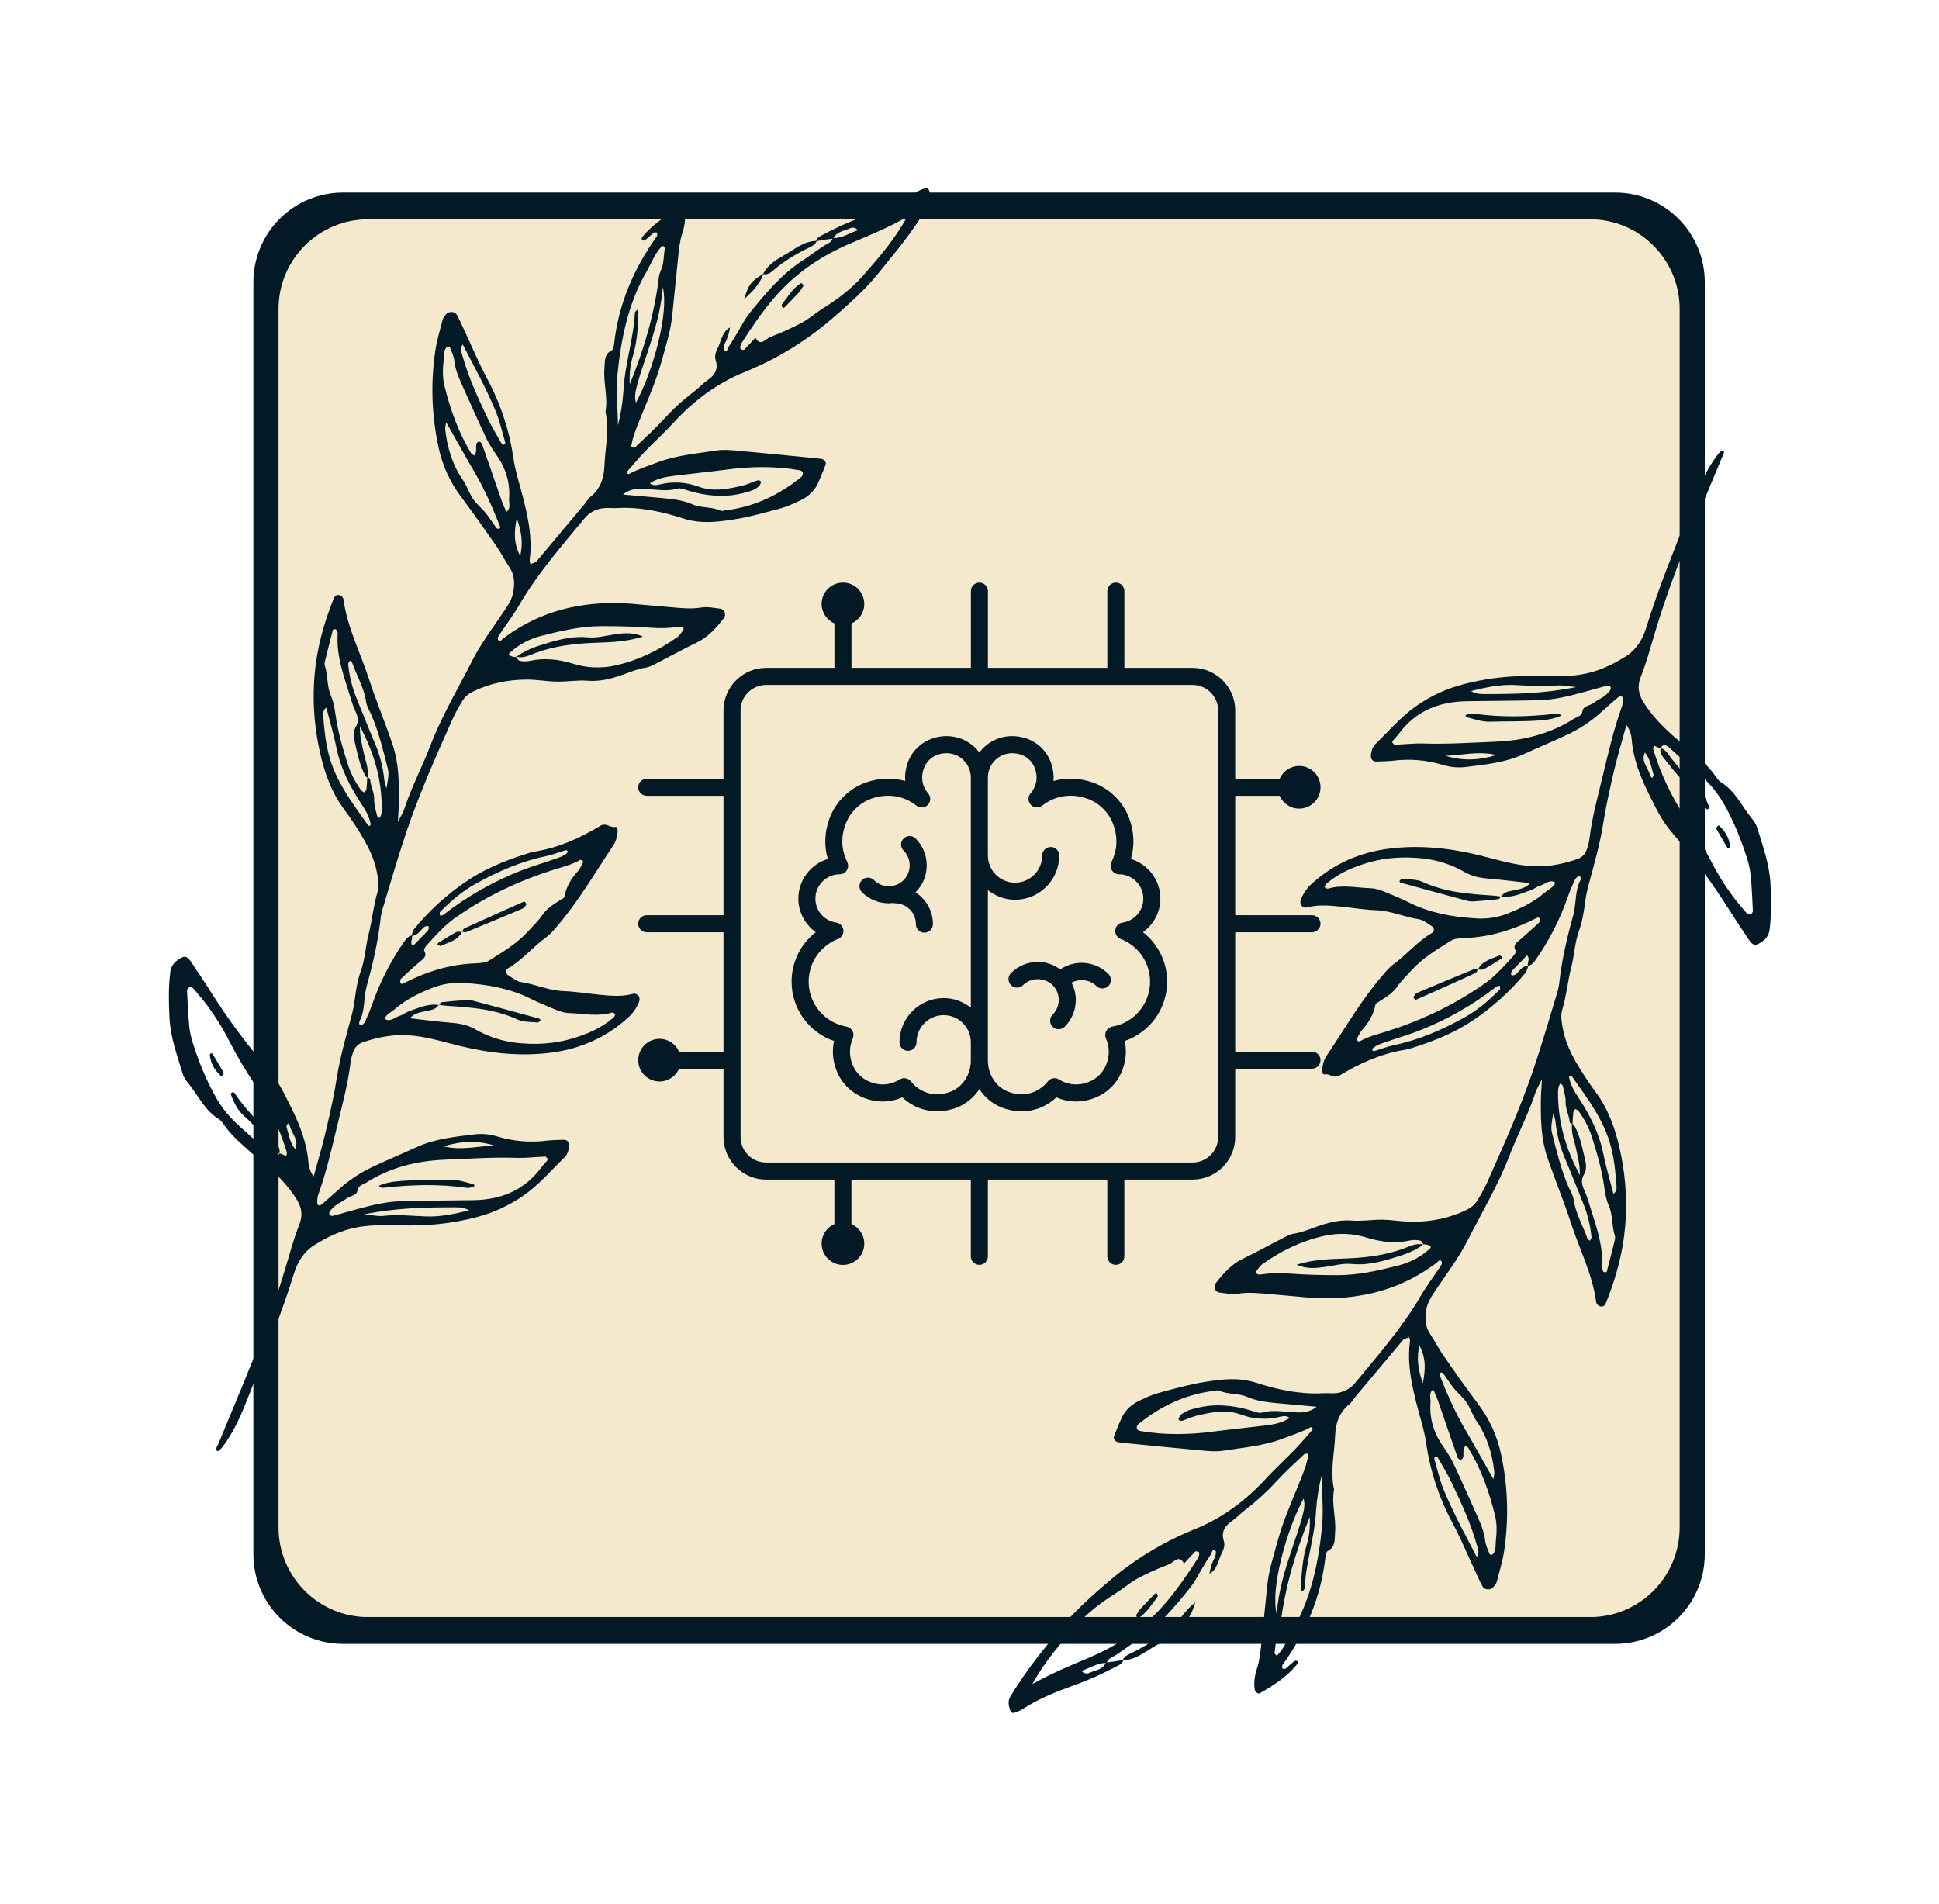 <svg xmlns="http://www.w3.org/2000/svg" xmlns:xlink="http://www.w3.org/1999/xlink" width="778" zoomAndPan="magnify" viewBox="0 0 583.5 573" height="764" preserveAspectRatio="xMidYMid meet" version="1.0"><defs><clipPath id="49e3ffa50a"><path d="M 76.25 57.945 L 513.02 57.945 L 513.02 494.715 L 76.25 494.715 Z M 76.25 57.945 " clip-rule="nonzero"/></clipPath><clipPath id="2735f45698"><path d="M 103.227 57.945 L 486.043 57.945 C 493.199 57.945 500.062 60.789 505.121 65.848 C 510.18 70.906 513.02 77.77 513.02 84.922 L 513.02 467.738 C 513.02 474.895 510.18 481.754 505.121 486.812 C 500.062 491.875 493.199 494.715 486.043 494.715 L 103.227 494.715 C 96.074 494.715 89.211 491.875 84.152 486.812 C 79.094 481.754 76.25 474.895 76.25 467.738 L 76.25 84.922 C 76.25 77.77 79.094 70.906 84.152 65.848 C 89.211 60.789 96.074 57.945 103.227 57.945 " clip-rule="nonzero"/></clipPath><clipPath id="7ceca71e28"><path d="M 83.82 66 L 505.734 66 L 505.734 487 L 83.82 487 Z M 83.82 66 " clip-rule="nonzero"/></clipPath><clipPath id="67fa0f4b66"><path d="M 110.797 66 L 478.477 66 C 493.375 66 505.453 78.078 505.453 92.977 L 505.453 459.684 C 505.453 474.582 493.375 486.66 478.477 486.66 L 110.797 486.66 C 95.898 486.66 83.82 474.582 83.82 459.684 L 83.82 92.977 C 83.82 78.078 95.898 66 110.797 66 " clip-rule="nonzero"/></clipPath><clipPath id="68492bbdd0"><path d="M 50 56 L 281 56 L 281 437 L 50 437 Z M 50 56 " clip-rule="nonzero"/></clipPath><clipPath id="b430e48f25"><path d="M 74.035 37.656 L 280.766 56.254 L 245.043 453.297 L 38.312 434.699 Z M 74.035 37.656 " clip-rule="nonzero"/></clipPath><clipPath id="49c54c8ec5"><path d="M 74.035 37.656 L 280.766 56.254 L 245.043 453.297 L 38.312 434.699 Z M 74.035 37.656 " clip-rule="nonzero"/></clipPath><clipPath id="11d21dc5b2"><path d="M 229 72 L 246 72 L 246 83 L 229 83 Z M 229 72 " clip-rule="nonzero"/></clipPath><clipPath id="085c09b8aa"><path d="M 74.035 37.656 L 280.766 56.254 L 245.043 453.297 L 38.312 434.699 Z M 74.035 37.656 " clip-rule="nonzero"/></clipPath><clipPath id="d21c42209d"><path d="M 74.035 37.656 L 280.766 56.254 L 245.043 453.297 L 38.312 434.699 Z M 74.035 37.656 " clip-rule="nonzero"/></clipPath><clipPath id="66232c44ec"><path d="M 223 82 L 230 82 L 230 90 L 223 90 Z M 223 82 " clip-rule="nonzero"/></clipPath><clipPath id="eaabdfb7ee"><path d="M 74.035 37.656 L 280.766 56.254 L 245.043 453.297 L 38.312 434.699 Z M 74.035 37.656 " clip-rule="nonzero"/></clipPath><clipPath id="d72fc78a01"><path d="M 74.035 37.656 L 280.766 56.254 L 245.043 453.297 L 38.312 434.699 Z M 74.035 37.656 " clip-rule="nonzero"/></clipPath><clipPath id="296d14d745"><path d="M 139 271 L 159 271 L 159 281 L 139 281 Z M 139 271 " clip-rule="nonzero"/></clipPath><clipPath id="de7efdcfdc"><path d="M 74.035 37.656 L 280.766 56.254 L 245.043 453.297 L 38.312 434.699 Z M 74.035 37.656 " clip-rule="nonzero"/></clipPath><clipPath id="4e77d86057"><path d="M 74.035 37.656 L 280.766 56.254 L 245.043 453.297 L 38.312 434.699 Z M 74.035 37.656 " clip-rule="nonzero"/></clipPath><clipPath id="de30660bd4"><path d="M 131 280 L 140 280 L 140 285 L 131 285 Z M 131 280 " clip-rule="nonzero"/></clipPath><clipPath id="b28a08e35a"><path d="M 74.035 37.656 L 280.766 56.254 L 245.043 453.297 L 38.312 434.699 Z M 74.035 37.656 " clip-rule="nonzero"/></clipPath><clipPath id="5137d21bf4"><path d="M 74.035 37.656 L 280.766 56.254 L 245.043 453.297 L 38.312 434.699 Z M 74.035 37.656 " clip-rule="nonzero"/></clipPath><clipPath id="cbebb1ab15"><path d="M 131 300 L 163 300 L 163 308 L 131 308 Z M 131 300 " clip-rule="nonzero"/></clipPath><clipPath id="aa4ff73efa"><path d="M 74.035 37.656 L 280.766 56.254 L 245.043 453.297 L 38.312 434.699 Z M 74.035 37.656 " clip-rule="nonzero"/></clipPath><clipPath id="b9c0d6e6ef"><path d="M 74.035 37.656 L 280.766 56.254 L 245.043 453.297 L 38.312 434.699 Z M 74.035 37.656 " clip-rule="nonzero"/></clipPath><clipPath id="e1d9b0b0b8"><path d="M 114 355 L 143 355 L 143 358 L 114 358 Z M 114 355 " clip-rule="nonzero"/></clipPath><clipPath id="00222a034f"><path d="M 74.035 37.656 L 280.766 56.254 L 245.043 453.297 L 38.312 434.699 Z M 74.035 37.656 " clip-rule="nonzero"/></clipPath><clipPath id="6c3281717b"><path d="M 74.035 37.656 L 280.766 56.254 L 245.043 453.297 L 38.312 434.699 Z M 74.035 37.656 " clip-rule="nonzero"/></clipPath><clipPath id="06a569805f"><path d="M 235 85 L 242 85 L 242 93 L 235 93 Z M 235 85 " clip-rule="nonzero"/></clipPath><clipPath id="8002404b36"><path d="M 74.035 37.656 L 280.766 56.254 L 245.043 453.297 L 38.312 434.699 Z M 74.035 37.656 " clip-rule="nonzero"/></clipPath><clipPath id="6234bab43d"><path d="M 74.035 37.656 L 280.766 56.254 L 245.043 453.297 L 38.312 434.699 Z M 74.035 37.656 " clip-rule="nonzero"/></clipPath><clipPath id="87b0175104"><path d="M 69 328 L 85 328 L 85 348 L 69 348 Z M 69 328 " clip-rule="nonzero"/></clipPath><clipPath id="1e15127ec4"><path d="M 74.035 37.656 L 280.766 56.254 L 245.043 453.297 L 38.312 434.699 Z M 74.035 37.656 " clip-rule="nonzero"/></clipPath><clipPath id="d195bb2c0b"><path d="M 74.035 37.656 L 280.766 56.254 L 245.043 453.297 L 38.312 434.699 Z M 74.035 37.656 " clip-rule="nonzero"/></clipPath><clipPath id="8312d7e9c0"><path d="M 63 316 L 68 316 L 68 324 L 63 324 Z M 63 316 " clip-rule="nonzero"/></clipPath><clipPath id="a7203160cd"><path d="M 74.035 37.656 L 280.766 56.254 L 245.043 453.297 L 38.312 434.699 Z M 74.035 37.656 " clip-rule="nonzero"/></clipPath><clipPath id="1e2dc72eed"><path d="M 74.035 37.656 L 280.766 56.254 L 245.043 453.297 L 38.312 434.699 Z M 74.035 37.656 " clip-rule="nonzero"/></clipPath><clipPath id="1e60c06e43"><path d="M 155 190 L 194 190 L 194 198 L 155 198 Z M 155 190 " clip-rule="nonzero"/></clipPath><clipPath id="cf0414f418"><path d="M 74.035 37.656 L 280.766 56.254 L 245.043 453.297 L 38.312 434.699 Z M 74.035 37.656 " clip-rule="nonzero"/></clipPath><clipPath id="a0bb62e01c"><path d="M 74.035 37.656 L 280.766 56.254 L 245.043 453.297 L 38.312 434.699 Z M 74.035 37.656 " clip-rule="nonzero"/></clipPath><clipPath id="3192c9b176"><path d="M 303 135 L 533 135 L 533 516 L 303 516 Z M 303 135 " clip-rule="nonzero"/></clipPath><clipPath id="5cf0d9c830"><path d="M 509.57 534.598 L 302.852 515.859 L 338.84 118.844 L 545.555 137.582 Z M 509.57 534.598 " clip-rule="nonzero"/></clipPath><clipPath id="bd0dc3ecd4"><path d="M 509.57 534.598 L 302.852 515.859 L 338.84 118.844 L 545.555 137.582 Z M 509.57 534.598 " clip-rule="nonzero"/></clipPath><clipPath id="d65ecf5822"><path d="M 337 489 L 355 489 L 355 500 L 337 500 Z M 337 489 " clip-rule="nonzero"/></clipPath><clipPath id="abe5d3558d"><path d="M 509.57 534.598 L 302.852 515.859 L 338.84 118.844 L 545.555 137.582 Z M 509.57 534.598 " clip-rule="nonzero"/></clipPath><clipPath id="6370dc5b9b"><path d="M 509.57 534.598 L 302.852 515.859 L 338.84 118.844 L 545.555 137.582 Z M 509.57 534.598 " clip-rule="nonzero"/></clipPath><clipPath id="f4c190b9a7"><path d="M 353 482 L 360 482 L 360 490 L 353 490 Z M 353 482 " clip-rule="nonzero"/></clipPath><clipPath id="cc4ad4b4bb"><path d="M 509.57 534.598 L 302.852 515.859 L 338.84 118.844 L 545.555 137.582 Z M 509.57 534.598 " clip-rule="nonzero"/></clipPath><clipPath id="e015d590cc"><path d="M 509.57 534.598 L 302.852 515.859 L 338.84 118.844 L 545.555 137.582 Z M 509.57 534.598 " clip-rule="nonzero"/></clipPath><clipPath id="b035b0a1ef"><path d="M 425 291 L 445 291 L 445 301 L 425 301 Z M 425 291 " clip-rule="nonzero"/></clipPath><clipPath id="dfd1145746"><path d="M 509.57 534.598 L 302.852 515.859 L 338.84 118.844 L 545.555 137.582 Z M 509.57 534.598 " clip-rule="nonzero"/></clipPath><clipPath id="afc9373337"><path d="M 509.57 534.598 L 302.852 515.859 L 338.84 118.844 L 545.555 137.582 Z M 509.57 534.598 " clip-rule="nonzero"/></clipPath><clipPath id="483234b8c8"><path d="M 444 287 L 453 287 L 453 292 L 444 292 Z M 444 287 " clip-rule="nonzero"/></clipPath><clipPath id="f4294146f5"><path d="M 509.57 534.598 L 302.852 515.859 L 338.84 118.844 L 545.555 137.582 Z M 509.57 534.598 " clip-rule="nonzero"/></clipPath><clipPath id="dd3144415a"><path d="M 509.57 534.598 L 302.852 515.859 L 338.84 118.844 L 545.555 137.582 Z M 509.57 534.598 " clip-rule="nonzero"/></clipPath><clipPath id="9fe05764b2"><path d="M 421 264 L 452 264 L 452 272 L 421 272 Z M 421 264 " clip-rule="nonzero"/></clipPath><clipPath id="8efaa5ddd6"><path d="M 509.57 534.598 L 302.852 515.859 L 338.84 118.844 L 545.555 137.582 Z M 509.57 534.598 " clip-rule="nonzero"/></clipPath><clipPath id="ce9c5d81a5"><path d="M 509.57 534.598 L 302.852 515.859 L 338.84 118.844 L 545.555 137.582 Z M 509.57 534.598 " clip-rule="nonzero"/></clipPath><clipPath id="7394c1a35e"><path d="M 440 214 L 470 214 L 470 218 L 440 218 Z M 440 214 " clip-rule="nonzero"/></clipPath><clipPath id="314e5ca36c"><path d="M 509.57 534.598 L 302.852 515.859 L 338.84 118.844 L 545.555 137.582 Z M 509.57 534.598 " clip-rule="nonzero"/></clipPath><clipPath id="2ea04bdd27"><path d="M 509.57 534.598 L 302.852 515.859 L 338.84 118.844 L 545.555 137.582 Z M 509.57 534.598 " clip-rule="nonzero"/></clipPath><clipPath id="1cd30d05b7"><path d="M 341 479 L 349 479 L 349 487 L 341 487 Z M 341 479 " clip-rule="nonzero"/></clipPath><clipPath id="c409666692"><path d="M 509.57 534.598 L 302.852 515.859 L 338.84 118.844 L 545.555 137.582 Z M 509.57 534.598 " clip-rule="nonzero"/></clipPath><clipPath id="263f60ef69"><path d="M 509.57 534.598 L 302.852 515.859 L 338.84 118.844 L 545.555 137.582 Z M 509.57 534.598 " clip-rule="nonzero"/></clipPath><clipPath id="7e3cc73559"><path d="M 499 225 L 515 225 L 515 244 L 499 244 Z M 499 225 " clip-rule="nonzero"/></clipPath><clipPath id="2300cd4076"><path d="M 509.57 534.598 L 302.852 515.859 L 338.84 118.844 L 545.555 137.582 Z M 509.57 534.598 " clip-rule="nonzero"/></clipPath><clipPath id="be0f83c9e9"><path d="M 509.57 534.598 L 302.852 515.859 L 338.84 118.844 L 545.555 137.582 Z M 509.57 534.598 " clip-rule="nonzero"/></clipPath><clipPath id="1eb7e58080"><path d="M 516 248 L 521 248 L 521 256 L 516 256 Z M 516 248 " clip-rule="nonzero"/></clipPath><clipPath id="d49d521c52"><path d="M 509.57 534.598 L 302.852 515.859 L 338.84 118.844 L 545.555 137.582 Z M 509.57 534.598 " clip-rule="nonzero"/></clipPath><clipPath id="09ab9ce883"><path d="M 509.57 534.598 L 302.852 515.859 L 338.84 118.844 L 545.555 137.582 Z M 509.57 534.598 " clip-rule="nonzero"/></clipPath><clipPath id="7b8baf9e17"><path d="M 390 374 L 429 374 L 429 382 L 390 382 Z M 390 374 " clip-rule="nonzero"/></clipPath><clipPath id="1d91bc8120"><path d="M 509.57 534.598 L 302.852 515.859 L 338.84 118.844 L 545.555 137.582 Z M 509.57 534.598 " clip-rule="nonzero"/></clipPath><clipPath id="9160dcfe2d"><path d="M 509.57 534.598 L 302.852 515.859 L 338.84 118.844 L 545.555 137.582 Z M 509.57 534.598 " clip-rule="nonzero"/></clipPath><clipPath id="33f584405d"><path d="M 192.059 175.332 L 397.379 175.332 L 397.379 380.648 L 192.059 380.648 Z M 192.059 175.332 " clip-rule="nonzero"/></clipPath></defs><g clip-path="url(#49e3ffa50a)"><g clip-path="url(#2735f45698)"><path fill="#031926" d="M 76.25 57.945 L 513.02 57.945 L 513.02 494.715 L 76.25 494.715 Z M 76.25 57.945 " fill-opacity="1" fill-rule="nonzero"/></g></g><g clip-path="url(#7ceca71e28)"><g clip-path="url(#67fa0f4b66)"><path fill="#f4e9cd" d="M 83.82 66 L 505.734 66 L 505.734 486.629 L 83.82 486.629 Z M 83.82 66 " fill-opacity="1" fill-rule="nonzero"/></g></g><g clip-path="url(#68492bbdd0)"><g clip-path="url(#b430e48f25)"><g clip-path="url(#49c54c8ec5)"><path fill="#031926" d="M 123.797 281.668 C 124.102 280.91 124.25 280.016 124.742 279.422 C 129.285 273.918 134.512 269.168 140.426 265.18 C 145.742 261.555 151.777 259.074 157.953 257.098 C 158.934 256.746 159.934 256.473 160.957 256.273 C 168.062 255.129 174.508 252.234 180.582 248.551 C 182.445 247.418 183.617 249.227 185.215 248.848 C 185.715 248.73 185.938 249.676 185.867 250.301 C 185.699 251.75 185.438 253.113 184.566 254.406 C 179.008 262.691 174.031 271.387 167.457 278.969 C 166.5 280.07 165.539 281.223 164.371 282.062 C 160.32 284.973 157.164 288.98 152.773 291.477 C 152.023 291.906 152.125 292.996 152.949 293.492 C 154.188 294.246 155.41 295.355 156.758 295.547 C 161.086 296.176 165.102 298.102 169.547 298.266 C 173.281 298.398 177 299.035 180.73 299.391 C 184.043 299.707 187.355 299.984 190.648 299.043 C 191.09 298.922 191.918 299.312 192.203 299.719 C 192.496 300.273 192.539 300.848 192.328 301.441 C 191.559 303.422 190.363 305.102 188.75 306.48 C 182.352 312.23 174.727 315.57 166.355 316.723 C 157.02 318.008 147.742 317.047 138.535 314.805 C 133.918 313.672 129.352 312.258 124.562 311.707 C 119.234 311.098 114.23 311.93 109.242 313.66 C 108.535 313.875 107.922 314.242 107.398 314.762 C 106.875 315.281 106.504 315.895 106.281 316.598 C 105.922 317.578 105.66 318.59 105.508 319.625 C 104.723 326.262 102.934 332.684 101.387 339.164 C 99.742 346.039 98.152 352.918 95.75 359.586 C 95.598 359.977 95.516 360.383 95.504 360.805 C 95.488 361.406 95.355 362.199 95.676 362.566 C 96.121 363.074 96.738 362.516 97.16 362.152 C 98.742 360.793 100.309 359.438 101.859 358.016 C 104.965 355.188 108.422 352.887 112.227 351.109 C 116.559 349.066 120.984 347.234 125.336 345.234 C 130.922 342.672 136.961 342.102 142.926 341.359 C 145.238 341.121 147.5 341.348 149.723 342.039 C 154.57 343.484 159.504 343.895 164.523 343.27 C 166.176 343.086 167.852 343.074 169.516 343.004 C 170.695 342.949 171.387 343.75 171.27 344.887 C 171.137 346.172 170.816 347.406 169.895 348.297 C 165.848 352.191 162.227 356.539 157.551 359.785 C 153.23 362.789 148.531 364.953 143.445 366.285 C 137.391 367.871 131.234 368.703 124.973 368.777 C 119.191 368.871 113.375 368.277 107.566 369.332 C 102.746 370.207 98.477 372.227 94.434 374.809 C 91.332 376.797 89.492 379.922 88.445 383.328 C 84.652 395.641 79.707 407.555 75.043 419.551 C 72.855 425.172 70.566 430.785 66.82 435.625 C 66.445 436.098 65.609 436.828 65.441 436.719 C 64.844 436.332 65.109 435.652 65.398 435.082 C 65.492 434.895 65.625 434.73 65.703 434.535 C 69.348 425.703 73.07 416.902 76.605 408.02 C 80.047 399.336 83.23 390.539 85.906 381.574 C 87.215 377.195 88.391 372.75 90.074 368.512 C 91.223 365.617 90.746 363.309 89.227 360.867 C 86.773 356.926 83.57 353.676 80.129 350.637 C 78.727 349.395 77.184 348.312 75.793 347.062 C 73.004 344.559 70.102 342.168 67.855 339.105 C 67.242 338.27 66.652 337.281 65.801 336.766 C 61.531 334.145 59.625 329.551 56.582 325.906 C 55.879 325.117 55.355 324.227 55.008 323.23 C 53.336 317.703 51.305 312.273 51 306.316 C 50.762 301.715 50.676 297.188 51.23 292.633 C 51.301 291.898 51.52 291.211 51.895 290.578 C 52.27 289.941 52.762 289.418 53.367 289 C 55.363 287.551 56.141 287.492 57.441 289.395 C 59.559 292.496 61.617 295.625 63.617 298.785 C 68.746 306.891 74.457 314.566 80.746 321.809 C 83.785 325.32 85.73 329.508 87.758 333.594 C 90.254 338.629 92.297 343.895 92.781 349.605 C 92.891 351.246 93.422 352.738 94.375 354.078 C 95.785 348.875 97.277 343.977 98.391 339.016 C 99.492 334.152 100.598 329.293 101.359 324.34 C 102.348 317.996 104.18 311.773 105.832 305.547 C 106.254 303.941 106.566 302.312 106.777 300.664 C 107.172 297.773 107.594 294.918 108.609 292.129 C 109.887 288.605 109.977 284.793 110.926 281.145 C 112.004 276.938 112.367 272.547 113.629 268.348 C 114.176 266.531 113.82 264.73 113.48 262.836 C 112.453 257.109 109.496 252.387 106.434 247.672 C 105.527 246.277 104.543 244.926 103.559 243.586 C 99.273 237.77 97.18 231.188 95.812 224.125 C 94.445 217.16 94.062 210.141 94.668 203.062 C 95.348 195.133 97.449 187.527 100.41 180.152 C 100.641 179.578 101.004 179.047 101.723 179.047 C 101.934 179.043 102.137 179.078 102.332 179.152 C 102.531 179.23 102.707 179.336 102.859 179.477 C 103.016 179.621 103.141 179.785 103.234 179.973 C 103.324 180.16 103.379 180.359 103.398 180.57 C 104.539 188.922 108.445 196.363 110.996 204.234 C 113.176 210.977 115.938 217.492 118.184 224.199 C 119.984 229.598 120.09 235.223 120.059 240.844 C 120.051 242.703 119.879 244.566 119.727 247.398 C 120.668 245.488 121.316 244.52 121.66 243.449 C 123.82 236.922 127.035 230.828 129.484 224.441 C 132.93 215.465 137.832 207.246 142.152 198.742 C 144.867 193.395 148.605 188.562 151.934 183.539 C 153.09 181.789 154.18 180.098 154.504 177.93 C 154.891 175.355 154.844 173 153.316 170.746 C 151.922 168.684 150.82 166.418 149.398 164.375 C 145.949 159.422 142.473 154.488 138.852 149.66 C 135.418 145.109 133.109 140.047 131.934 134.465 C 129.906 125.004 129.578 115.484 130.945 105.906 C 131.398 102.617 132.395 99.418 133.211 96.199 C 133.355 95.625 133.82 95.117 134.191 94.621 C 134.918 93.641 136.836 93.641 137.438 94.691 C 138.16 95.945 138.734 97.281 139.352 98.594 C 141.734 103.684 143.898 108.887 146.535 113.84 C 150.617 121.414 153.277 129.461 154.512 137.977 C 154.953 141.051 155.859 144.066 156.688 147.07 C 157.301 149.273 157.855 151.477 158.352 153.715 C 159.438 158.641 160.07 163.531 159.395 168.57 C 159.344 168.953 159.551 169.371 159.621 169.773 C 160.172 169.562 160.727 169.375 161.262 169.129 C 161.434 169.051 161.551 168.82 161.684 168.672 C 166.363 163.098 171.043 157.512 175.727 151.918 C 176.395 151.125 176.91 150.148 177.703 149.508 C 180.727 147.074 181.754 143.762 181.895 140.109 C 182.109 134.711 183.438 129.332 182.199 123.914 C 183.035 119.543 181.504 115.227 181.895 110.871 C 182.074 108.875 181.66 106.676 184.062 105.453 C 184.578 105.188 184.754 103.988 184.84 103.191 C 186.191 91.324 190.773 80.762 197.676 71.117 C 197.855 70.859 197.707 70.363 197.719 69.977 C 197.383 69.98 196.961 69.855 196.754 70.012 C 195.934 70.652 195.199 71.402 194.395 72.059 C 194.141 72.266 193.672 72.488 193.449 72.387 C 193.008 72.184 193 71.707 193.32 71.301 C 196.367 67.484 200.422 64.945 204.562 62.555 C 204.941 62.336 205.875 62.977 205.973 63.449 C 206.449 65.773 206.004 68.07 205.312 70.211 C 204.531 72.641 204.316 75.102 204.055 77.582 C 203.445 83.391 202.855 89.199 202.285 95.016 C 201.84 99.602 200.379 103.953 199.195 108.359 C 197.137 115.996 193.602 123.102 190.898 130.508 C 190.516 131.691 190.203 132.898 189.965 134.121 C 189.93 134.285 190.078 134.648 190.176 134.664 C 190.508 134.695 190.957 134.766 191.141 134.59 C 194.004 131.848 196.965 129.211 199.629 126.289 C 202.441 123.203 205.508 120.395 208.828 117.863 C 210.316 116.723 211.605 115.316 213.145 114.254 C 215.273 112.754 216.176 110.941 215.359 108.367 C 214.957 107.098 215.395 105.945 215.973 104.785 C 217.07 102.605 217.246 99.906 219.695 98.535 C 219.391 100.172 219.035 101.762 218.164 103.238 C 217.793 103.871 217.609 105.309 217.898 105.492 C 218.969 106.164 218.934 104.789 219.281 104.309 C 220.258 102.969 221.059 101.504 221.926 100.09 C 223.098 98.148 224.109 96.055 225.523 94.301 C 230.332 88.316 235.238 82.438 241.828 78.195 C 244.43 76.523 246.82 74.496 249.574 73.047 C 250.062 72.789 250.324 72.133 250.699 71.664 C 253.445 71.727 255.602 70.105 258.148 69.301 C 258.016 69.113 257.855 68.957 257.668 68.832 C 257.477 68.703 257.273 68.613 257.051 68.562 C 256.832 68.508 256.609 68.496 256.383 68.523 C 256.156 68.555 255.945 68.621 255.742 68.727 C 253.98 69.539 251.723 69.625 250.809 71.812 C 250.035 71.906 249.254 71.977 248.484 72.098 C 247.516 72.246 246.547 72.43 245.578 72.598 C 245.719 71.648 246.465 71.281 247.199 70.883 C 251.602 68.508 256.156 66.473 260.863 64.785 C 266.152 62.875 271.352 60.766 276.078 57.648 C 276.801 57.23 277.562 56.906 278.367 56.68 C 279.164 56.418 279.539 57.066 279.707 57.609 C 280.129 58.977 280.383 60.246 279.492 61.719 C 276.215 67.051 272.578 72.133 268.586 76.953 C 265.969 80.184 263.445 83.531 260.555 86.512 C 257.25 89.934 253.664 93.105 250.035 96.199 C 242.211 102.879 233.527 108.148 223.992 112.004 C 215.832 115.312 208.832 120.535 202.832 127.059 C 200.008 130.109 196.941 132.938 194.051 135.926 C 192.176 137.875 190.434 139.953 188.648 141.988 C 188.586 142.062 188.664 142.348 188.766 142.449 C 188.867 142.551 189.148 142.715 189.25 142.66 C 191.996 141.18 194.949 140.25 197.852 139.152 C 203.578 136.98 209.586 136.543 215.508 135.586 C 217.535 135.258 219.668 135.43 221.73 135.613 C 229.82 136.34 237.895 137.16 245.992 137.949 C 246.402 137.984 246.816 138.047 247.227 138.113 C 248.09 138.262 248.73 139.16 248.438 139.887 C 247.668 141.816 246.922 143.746 246.035 145.641 C 244.918 148 242.98 149.594 240.676 150.684 C 238.793 151.57 236.875 152.457 234.879 152.992 C 230.262 154.242 225.641 155.559 220.941 156.297 C 215.879 157.094 210.859 157.723 205.59 156.016 C 199.102 153.91 192.32 152.488 185.352 152.902 C 184.32 152.961 183.273 152.832 182.238 152.887 C 180.98 152.922 179.785 153.223 178.656 153.789 C 177.531 154.352 176.574 155.129 175.789 156.117 C 168.906 164.473 161.762 172.613 156.273 182.031 C 154.391 185.266 152.102 188.258 150.035 191.383 C 149.836 191.68 149.703 192.238 149.852 192.5 C 150.379 193.426 150.891 192.574 151.258 192.293 C 157.289 187.668 164.016 184.527 171.434 182.875 C 177.566 181.543 183.754 181.148 190.004 181.695 C 193.949 182.035 197.891 182.406 201.836 182.734 C 204.941 183.016 208.016 183.336 211.168 182.82 C 212.965 182.531 214.898 182.969 216.758 183.18 C 218.074 183.328 218.648 184.969 217.785 186.078 C 215.48 189.043 213.035 191.801 209.504 193.461 C 205.535 195.348 201.719 197.5 197.824 199.48 C 196.711 200.047 195.57 200.723 194.367 200.906 C 191.445 201.355 188.82 202.625 186.055 203.512 C 183.098 204.461 180.113 205.125 176.887 204.867 C 173.812 204.617 170.684 205.18 167.582 205.129 C 164.48 205.074 161.344 204.469 158.23 204.512 C 152.789 204.582 147.512 205.629 142.547 208.023 C 141.184 208.68 140.023 209.531 139.25 210.789 C 138.133 212.547 137.133 214.367 136.25 216.254 C 131.172 227.645 126.094 239.043 122.125 250.883 C 119.551 258.566 117.312 266.359 114.965 274.117 C 114.707 275.125 114.535 276.152 114.449 277.191 C 113.648 283.824 112.16 290.305 110.363 296.727 C 109.871 298.516 109.742 300.422 109.531 302.285 C 109.348 303.957 109.078 305.578 108.301 307.102 C 108.047 307.598 107.902 308.418 108.562 308.551 C 108.922 308.625 109.641 307.926 109.875 307.426 C 110.668 305.738 111.379 304.012 112.004 302.254 C 114.344 295.535 117.547 289.254 121.605 283.414 C 122.203 282.562 122.855 281.742 123.977 281.52 C 124.254 282.547 123.195 283.734 124.238 284.691 C 125.73 283.16 127.168 281.727 128.582 280.262 C 129.156 279.668 129.207 278.637 128.703 278.688 C 128.34 278.684 127.996 278.773 127.684 278.957 C 126.465 279.988 125.691 281.613 123.797 281.668 Z M 110.656 233.953 C 110.461 233.883 110.168 233.859 110.086 233.719 C 108.223 230.434 107.57 226.746 106.715 223.141 C 106.367 221.707 106.273 220.102 107.027 218.855 C 108.031 217.188 107.715 215.742 107.027 214.191 C 106.586 213.246 106.203 212.277 105.887 211.285 C 103.891 204.531 101.098 197.938 101.625 190.652 C 101.656 190.285 101.387 189.867 101.184 189.516 C 101.113 189.395 100.824 189.344 100.637 189.348 C 100.453 189.352 100.203 189.449 100.172 189.559 C 99.348 192.758 98.531 195.957 97.75 199.164 C 97.648 199.582 97.656 199.992 97.777 200.402 C 98.727 203.379 98.328 206.609 99.641 209.562 C 100.387 211.238 100.707 213.148 100.957 214.992 C 101.656 220.164 103.121 225.145 104.688 230.09 C 105.609 232.867 106.93 235.438 108.652 237.805 C 108.871 238.113 109.316 238.27 109.656 238.492 C 109.867 238.176 110.227 237.875 110.27 237.516 C 110.414 236.273 110.457 235.023 110.535 233.777 C 110.844 234.039 111.371 234.281 111.391 234.559 C 111.504 236.621 112.668 238.438 112.598 240.586 C 112.543 242.199 113.102 243.836 113.457 245.449 C 113.52 245.738 113.906 245.957 114.145 246.207 C 114.387 245.895 114.578 245.551 114.723 245.18 C 114.844 244.566 114.898 243.949 114.887 243.324 C 114.891 234.824 112.742 226.891 108.32 218.602 C 108.23 221.773 108.945 223.918 109.363 226.117 C 109.848 228.703 111.035 231.203 110.656 233.953 Z M 155.332 197.746 L 155.211 197.578 C 155.598 198.031 155.926 198.785 156.379 198.875 C 157.406 199.086 158.43 199.09 159.457 198.883 C 163.844 197.902 168.148 198.422 172.336 199.707 C 174.422 200.367 176.555 200.742 178.734 200.836 C 180.918 200.93 183.074 200.738 185.207 200.258 C 191.996 198.762 198.105 195.777 203.75 191.789 C 204.406 191.328 204.898 190.617 205.398 189.965 C 205.602 189.703 205.809 189.113 205.676 188.992 C 205.371 188.699 205.004 188.562 204.582 188.586 C 201.703 189.027 198.809 189.137 195.902 188.914 C 190.945 188.535 186 188.426 181.008 188.43 C 174.684 188.453 168.684 189.871 162.691 191.41 C 159.207 192.316 156.133 193.977 153.469 196.398 C 152.664 197.121 153.602 197.371 154.098 197.562 C 154.5 197.672 154.91 197.734 155.332 197.746 Z M 84.07 347.156 C 84.277 347.16 84.484 347.188 84.684 347.242 C 85.176 347.438 85.645 347.66 86.137 347.895 C 86.199 347.512 86.406 347.086 86.305 346.754 C 84.129 339.566 80.98 332.84 76.852 326.57 C 74.062 322.445 71.523 318.176 69.23 313.758 C 67.273 309.867 65.008 306.168 62.422 302.66 C 61.062 300.836 59.574 299.109 58.09 297.383 C 57.758 297.117 57.391 297.043 56.984 297.156 C 56.598 297.332 56.363 297.629 56.285 298.047 C 56.449 301.555 56.59 305.066 56.926 308.562 C 57.105 310.422 57.484 312.242 58.062 314.02 C 59.844 319.555 61.992 324.953 64.863 330.027 C 66.16 332.395 67.742 334.555 69.602 336.512 C 73.367 340.402 77.637 343.688 81.578 347.355 C 81.875 347.645 82.227 347.848 82.629 347.961 C 83.305 348.117 83.773 347.715 84.094 347.141 Z M 132.09 302.492 L 132.004 302.375 C 131.082 304.055 129.266 303.98 127.773 304.359 C 126.277 304.738 124.695 304.898 123.352 306.438 C 127.727 306.93 131.832 307.484 135.957 307.809 C 138.484 308.004 140.805 308.492 143.055 309.777 C 146.891 311.973 151 313.324 155.391 313.832 C 160.879 314.445 166.512 314.207 171.992 312.609 C 176.633 311.25 180.957 309.418 184.645 306.227 C 184.922 305.988 185.035 305.555 185.215 305.211 C 184.859 305.039 184.441 304.648 184.164 304.734 C 179.848 306.047 175.492 304.988 171.176 304.871 C 169.773 304.832 168.332 304.309 167.004 303.773 C 164.523 302.77 162.062 301.742 159.645 300.539 C 153.449 297.457 146.719 296.262 139.836 295.836 C 136.488 295.582 133.246 296.07 130.113 297.289 C 126.039 298.898 122.129 300.797 118.797 303.707 C 117.734 304.629 116.266 305.145 115.742 306.629 C 117.531 307.699 118.809 306.125 120.293 305.707 C 121.273 305.426 122.105 304.672 123.074 304.344 C 126.008 303.363 128.84 301.883 132.09 302.492 Z M 175.562 259.355 C 175.445 259.18 175.305 259.031 175.141 258.902 C 174.961 258.781 174.766 258.75 174.559 258.805 C 172.023 260.277 169.18 260.918 166.426 261.797 C 156.086 265.098 146.355 269.684 137.434 275.902 C 136.059 276.848 134.77 277.895 133.559 279.043 C 131.77 280.77 130.082 282.605 128.414 284.453 C 128.02 284.883 127.48 285.734 127.645 286.047 C 128.691 287.922 127.285 288.605 126.203 289.543 C 124.32 291.172 122.473 292.84 120.656 294.547 C 120.434 294.754 120.41 295.293 120.473 295.645 C 120.57 296.191 120.926 296.191 121.445 295.93 C 128.172 292.477 135.238 290.211 142.855 289.926 C 143.688 289.914 144.512 289.84 145.336 289.715 C 145.957 289.633 146.543 289.438 147.09 289.129 C 151.316 286.492 155.625 283.922 159.027 280.172 C 160.426 278.633 161.957 277.18 163.129 275.477 C 164.836 272.969 167.406 271.684 169.801 270.109 C 170.309 266.945 171.918 264.371 174.027 262.027 C 174.668 261.262 175.039 260.246 175.547 259.355 Z M 164.875 348.809 C 164.617 348.551 164.352 348.062 164.102 348.07 C 161.203 348.164 158.301 348.551 155.418 348.441 C 148.156 348.227 140.926 348.707 133.68 349.012 C 125.176 349.371 117.285 351.402 110.098 355.969 C 109.188 356.555 107.852 356.652 107.586 358.266 C 107.316 359.875 105.402 359.816 104.324 360.664 C 103.352 361.43 102.168 361.922 101.152 362.645 C 100.488 363.148 99.895 363.727 99.371 364.379 C 99.113 364.688 99.031 365.039 99.117 365.43 C 99.348 365.77 99.664 365.934 100.07 365.93 C 102.676 365.254 105.258 364.473 107.859 363.773 C 112.066 362.645 116.305 361.602 120.68 361.492 C 127.934 361.312 135.195 361.297 142.457 361.18 C 150.812 361.043 157.879 358.215 162.953 351.25 C 163.438 350.582 164.062 350.016 164.594 349.371 C 164.707 349.195 164.797 349.004 164.863 348.805 Z M 272.93 65.316 C 267.344 68.48 261.598 70.848 255.887 73.27 C 246.969 77.059 239.188 82.34 232.855 89.77 C 229.207 94.059 226.066 98.688 223.051 103.41 C 222.867 103.789 222.766 104.188 222.758 104.609 C 222.742 104.785 222.855 105.105 222.98 105.145 C 223.305 105.242 223.816 105.379 223.969 105.234 C 225.129 104.062 226.223 102.824 227.332 101.605 C 228.887 104.496 230.449 101.922 231.766 101.43 C 235.066 100.18 238.273 98.727 241.391 97.062 C 243.566 95.895 245.441 94.18 247.547 92.859 C 251.973 90.09 256.168 86.973 259.602 83.078 C 264.488 77.52 269.359 71.922 272.93 65.316 Z M 187.461 148.824 C 191.711 149.203 195.227 149.52 198.738 149.836 C 202.039 150.152 205.293 150.426 208.449 151.801 C 211.078 152.938 214.207 152.445 216.906 153.695 C 217.227 153.844 217.711 153.664 218.121 153.613 C 226.824 152.602 234.402 149.016 241.145 143.531 C 241.453 143.234 241.602 142.875 241.594 142.449 C 241.547 141.727 240.914 141.562 240.301 141.461 C 233.094 140.234 225.871 140.371 218.637 141.324 C 213.305 142.023 207.945 142.547 202.609 143.215 C 200.145 143.523 197.699 144.004 195.57 145.445 C 196.48 146.191 197.516 146.043 198.512 145.789 C 200.445 145.309 202.41 145.125 204.398 145.234 C 206.391 145.348 208.32 145.746 210.191 146.441 C 214.633 148.074 218.773 147.191 223.004 146.262 C 224.613 145.906 226.145 145.191 227.711 144.641 C 228.398 144.395 229.18 144.75 228.988 145.223 C 228.863 145.609 228.676 145.965 228.418 146.281 C 227 147.625 225.125 148.023 223.332 148.469 C 217.949 149.801 212.633 149.266 207.363 147.727 C 206.184 147.379 204.816 146.746 203.762 147.066 C 200.625 147.988 197.574 147.289 194.484 147.168 C 192.223 147.051 189.891 146.852 187.461 148.824 Z M 133.547 107.961 C 133.18 111.238 133.156 113.699 133.766 116.172 C 135.512 123.254 137.945 130.059 141.727 136.332 C 141.922 136.66 142.344 136.844 142.676 137.082 C 142.867 136.746 143.172 136.426 143.23 136.066 C 143.289 135.445 143.305 134.824 143.277 134.203 C 143.293 133.562 143.543 132.988 144.191 132.914 C 144.465 132.887 144.949 133.316 145.062 133.66 C 147.051 139.32 148.977 145.004 150.953 150.66 C 151.355 151.812 151.902 152.914 152.379 154.039 C 153.832 153.016 153.105 151.477 153.203 150.188 C 153.379 147.996 153.191 145.84 152.633 143.715 C 152.078 141.59 151.191 139.613 149.965 137.793 C 148.707 135.887 147.348 134.012 146.375 131.965 C 143.707 126.352 141.215 120.652 138.664 114.984 C 137.727 112.902 136.961 110.789 136.707 108.48 C 136.555 107.086 135.828 105.754 135.332 104.41 C 135.301 104.324 134.98 104.293 134.809 104.316 C 134.609 104.34 134.445 104.422 134.305 104.562 C 133.367 105.812 133.648 107.336 133.547 107.961 Z M 189.504 115.691 C 193.707 105.359 196.852 94.875 198.215 83.918 C 198.281 83.082 198.48 82.277 198.812 81.504 C 199.875 79.371 199.637 77.02 200.082 74.785 C 200.125 74.559 199.801 74.23 199.566 74.008 C 199.516 73.957 199.16 74.113 199.031 74.25 C 197.016 76.422 196.02 79.211 194.57 81.73 C 189.051 91.316 186.883 101.91 185.816 112.711 C 185.32 117.758 185.898 122.91 185.969 128.012 C 186.84 124.57 187.391 121.078 187.621 117.531 C 188.023 109.613 190.66 102.039 191.055 94.137 C 191.109 93.934 191.211 93.762 191.359 93.621 C 191.492 93.477 191.629 93.34 191.773 93.215 C 191.895 93.383 192.117 93.555 192.117 93.723 C 192.039 98.293 191.734 102.895 190.43 107.246 C 189.562 110.109 189.395 112.875 189.504 115.691 Z M 134.266 127.074 C 134.129 128 133.91 128.617 133.973 129.199 C 134.586 134.633 136.094 139.797 139.215 144.324 C 140.414 146.066 141.062 148.047 142.117 149.797 C 143.172 151.547 144.863 152.789 146.145 154.371 C 147.316 155.809 148.305 157.402 149.395 158.91 C 149.539 159.074 149.719 159.156 149.941 159.148 C 150.422 159.094 150.637 158.793 150.465 158.379 C 148.234 152.789 145.844 147.285 142.797 142.078 C 139.965 137.262 137.262 132.363 134.266 127.074 Z M 170.832 256.512 C 170.809 256.367 170.828 256.18 170.742 256.105 C 170.605 255.977 170.371 255.812 170.23 255.855 C 168.262 256.441 166.332 257.23 164.328 257.656 C 156.738 259.211 149.781 262.281 143.043 266.02 C 139.008 268.262 135.609 271.215 132.41 274.461 C 132.23 274.648 132.395 275.172 132.398 275.535 C 132.738 275.477 133.141 275.52 133.379 275.336 C 140.613 269.699 148.508 265.219 157.051 261.895 C 160.125 260.699 163.305 259.789 166.418 258.699 C 167.973 258.141 169.629 257.77 170.832 256.512 Z M 98.195 212.961 C 97.211 213.707 97.219 214.539 97.266 215.285 C 97.531 219.184 97.926 223.074 98.887 226.879 C 100.953 235.121 106.062 241.688 110.812 248.449 C 110.938 248.559 111.078 248.586 111.234 248.531 C 111.387 248.418 111.598 248.191 111.566 248.047 C 111.148 245.762 110 243.836 108.738 241.91 C 105.316 236.699 102.488 231.23 101.242 225.012 C 100.43 220.996 99.25 217.059 98.195 212.961 Z M 139.234 103.641 C 138.406 104.852 138.809 105.832 139.094 106.832 C 140.953 113.441 143.773 119.668 146.73 125.836 C 147.973 128.445 149.496 130.922 150.914 133.449 C 151.188 133.93 151.562 133.996 151.828 133.691 C 151.945 133.551 152.09 133.309 152.047 133.168 C 151.113 130 150.398 126.738 149.145 123.699 C 146.309 116.84 142.707 110.34 139.234 103.641 Z M 116.285 237.289 C 116.762 234.543 117.113 232.969 116.695 231.297 C 115.336 225.875 114.012 220.453 111.816 215.285 C 111.246 213.949 110.391 212.648 110.184 211.254 C 109.578 207.055 107.398 203.453 106.027 199.559 C 105.926 199.262 105.551 199.062 105.297 198.824 C 105.117 199.184 104.754 199.551 104.781 199.887 C 105.117 203.41 105.953 206.805 107.281 210.082 C 109.062 214.504 110.809 218.949 112.676 223.332 C 114.262 226.965 115.254 230.75 115.645 234.695 C 115.695 235.176 115.875 235.656 116.285 237.289 Z M 191.383 121.188 C 196.641 111.469 201.367 93.953 199.438 86.445 C 198.906 93.656 196.891 99.938 194.805 106.211 C 193.766 109.344 192.645 112.453 191.801 115.633 C 191.344 117.375 190.797 119.215 191.383 121.188 Z M 109.52 365.453 C 112.395 365.711 113.852 366.086 115.242 365.926 C 119.59 365.41 123.895 365.918 128.234 366.074 C 132.574 366.23 136.75 365.336 141.168 364.238 C 139.555 363.297 138.082 363.328 136.648 363.332 C 128.008 363.348 119.363 363.457 109.52 365.453 Z M 133.516 344.992 C 138.988 346.305 143.895 344.871 148.816 344.758 C 143.855 343.195 138.93 343.316 133.504 344.992 Z M 155.52 155.879 C 154.625 160.344 154.625 163.645 156.551 167.297 C 157.406 163.492 157.043 160.277 155.5 155.879 Z M 86.613 338.07 C 86.477 338.434 86.137 338.855 86.227 339.148 C 86.918 341.414 87.203 343.855 88.789 345.777 C 90.125 343.09 87.781 341.215 87.254 338.941 C 87.18 338.621 86.836 338.371 86.613 338.07 Z M 86.613 338.07 " fill-opacity="1" fill-rule="nonzero"/></g></g></g><g clip-path="url(#11d21dc5b2)"><g clip-path="url(#085c09b8aa)"><g clip-path="url(#d21c42209d)"><path fill="#031926" d="M 245.773 72.484 C 245.434 73.566 244.484 74.031 243.602 74.445 C 239.578 76.395 235.773 78.664 232.395 81.621 C 231.609 82.309 230.707 82.723 229.617 82.496 C 230.949 79.789 233.461 78.207 235.871 76.867 C 238.996 75.125 241.855 72.523 245.773 72.484 Z M 245.773 72.484 " fill-opacity="1" fill-rule="nonzero"/></g></g></g><g clip-path="url(#66232c44ec)"><g clip-path="url(#eaabdfb7ee)"><g clip-path="url(#d72fc78a01)"><path fill="#031926" d="M 229.812 82.34 C 228.645 85.492 226.406 87.824 223.949 89.988 C 225.223 85.645 226.059 84.547 229.812 82.34 Z M 229.812 82.34 " fill-opacity="1" fill-rule="nonzero"/></g></g></g><g clip-path="url(#296d14d745)"><g clip-path="url(#de7efdcfdc)"><g clip-path="url(#4e77d86057)"><path fill="#031926" d="M 139.086 280.457 C 139.266 280.109 139.359 279.566 139.641 279.441 C 145.652 276.688 151.68 273.973 157.711 271.297 C 157.832 271.246 158.227 271.695 158.402 271.969 C 158.469 272.07 158.312 272.375 158.191 272.527 C 157.934 272.836 157.68 273.254 157.328 273.406 C 151.645 275.812 145.953 278.184 140.25 280.527 C 139.922 280.66 139.445 280.438 139.039 280.383 Z M 139.086 280.457 " fill-opacity="1" fill-rule="nonzero"/></g></g></g><g clip-path="url(#de30660bd4)"><g clip-path="url(#b28a08e35a)"><g clip-path="url(#5137d21bf4)"><path fill="#031926" d="M 139.035 280.41 C 137.723 283.086 134.965 283.609 132.586 284.676 C 132.379 284.77 131.949 284.355 131.605 284.172 C 131.703 283.988 131.828 283.828 131.98 283.688 C 133.742 282.609 135.461 281.492 137.273 280.52 C 137.746 280.266 138.469 280.473 139.074 280.469 Z M 139.035 280.41 " fill-opacity="1" fill-rule="nonzero"/></g></g></g><g clip-path="url(#cbebb1ab15)"><g clip-path="url(#aa4ff73efa)"><g clip-path="url(#b9c0d6e6ef)"><path fill="#031926" d="M 132.09 302.492 C 132.332 302.18 132.551 301.652 132.832 301.621 C 135.289 301.336 137.758 301.125 140.211 300.953 C 140.84 300.891 141.461 300.934 142.074 301.082 C 148.828 302.883 155.578 304.711 162.324 306.566 C 162.48 306.609 162.695 307.016 162.68 307.039 C 162.41 307.297 162.074 307.746 161.805 307.719 C 159.75 307.496 157.488 307.637 155.695 306.805 C 148.918 303.676 141.719 303.148 134.461 302.699 C 133.641 302.648 132.816 302.496 131.996 302.391 Z M 132.09 302.492 " fill-opacity="1" fill-rule="nonzero"/></g></g></g><g clip-path="url(#e1d9b0b0b8)"><g clip-path="url(#00222a034f)"><g clip-path="url(#6c3281717b)"><path fill="#031926" d="M 114.023 356.84 C 116.207 355.836 118.543 355.551 120.992 355.375 C 125.77 355.031 130.531 355.188 135.293 355.023 C 137.883 354.922 140.102 355.789 142.457 356.383 C 142.613 356.422 142.711 356.699 142.836 356.867 C 142.668 356.988 142.516 357.172 142.328 357.219 C 141.73 357.344 141.098 357.559 140.52 357.473 C 132.242 356.281 123.977 356.477 115.691 357.422 C 115.109 357.484 114.41 357.523 114.023 356.84 Z M 114.023 356.84 " fill-opacity="1" fill-rule="nonzero"/></g></g></g><g clip-path="url(#06a569805f)"><g clip-path="url(#8002404b36)"><g clip-path="url(#6234bab43d)"><path fill="#031926" d="M 241.766 86.02 C 241.387 86.695 240.953 87.336 240.469 87.941 C 239.098 89.457 237.641 90.898 236.227 92.379 C 235.801 92.82 235.492 92.77 235.316 92.199 C 235.262 92.023 235.191 91.762 235.273 91.652 C 236.996 89.398 238.441 86.898 240.887 85.289 C 241.059 85.219 241.219 85.23 241.375 85.332 C 241.512 85.441 241.578 85.664 241.766 86.02 Z M 241.766 86.02 " fill-opacity="1" fill-rule="nonzero"/></g></g></g><g clip-path="url(#87b0175104)"><g clip-path="url(#1e15127ec4)"><g clip-path="url(#d195bb2c0b)"><path fill="#031926" d="M 84.094 347.141 C 82.363 346.621 81.691 344.984 80.66 343.77 C 78.395 341.094 76.281 338.301 73.605 335.988 C 71.535 334.207 70.344 331.801 69.438 329.262 C 69.402 329.156 69.617 328.922 69.758 328.809 C 69.891 328.703 70.043 328.664 70.211 328.695 C 70.414 328.766 70.574 328.891 70.691 329.07 C 73.918 334.145 78.574 338.043 82.113 342.855 C 83.062 344.148 84.512 345.23 84.07 347.164 Z M 84.094 347.141 " fill-opacity="1" fill-rule="nonzero"/></g></g></g><g clip-path="url(#8312d7e9c0)"><g clip-path="url(#a7203160cd)"><g clip-path="url(#1e2dc72eed)"><path fill="#031926" d="M 67.367 322.93 C 67.246 323.195 67.102 323.441 66.93 323.676 C 66.824 323.777 66.551 323.883 66.492 323.828 C 64.598 322.098 63.371 320.016 63.141 317.406 C 63.129 317.27 63.387 317.039 63.559 316.977 C 63.75 316.965 63.902 317.039 64.02 317.191 C 65.176 319.141 66.305 321.105 67.367 322.93 Z M 67.367 322.93 " fill-opacity="1" fill-rule="nonzero"/></g></g></g><g clip-path="url(#1e60c06e43)"><g clip-path="url(#cf0414f418)"><g clip-path="url(#a0bb62e01c)"><path fill="#031926" d="M 155.332 197.746 C 158.129 195.523 161.492 194.504 164.816 193.504 C 168.773 192.305 172.75 191.363 177.039 191.805 C 179.641 192.07 182.355 191.258 185.016 190.898 C 187.676 190.543 190.312 190.164 193.523 191.566 C 188.512 193.141 183.961 193.266 179.457 193.426 C 173.219 193.648 167.102 194.297 161.215 196.492 C 159.312 197.195 157.395 198.266 155.223 197.578 Z M 155.332 197.746 " fill-opacity="1" fill-rule="nonzero"/></g></g></g><g clip-path="url(#3192c9b176)"><g clip-path="url(#5cf0d9c830)"><g clip-path="url(#bd0dc3ecd4)"><path fill="#031926" d="M 459.973 290.555 C 459.664 291.312 459.516 292.203 459.023 292.801 C 454.477 298.301 449.246 303.047 443.328 307.031 C 438.012 310.652 431.973 313.129 425.801 315.102 C 424.816 315.449 423.816 315.727 422.793 315.926 C 415.688 317.062 409.238 319.953 403.164 323.633 C 401.301 324.766 400.129 322.957 398.531 323.332 C 398.031 323.449 397.809 322.504 397.879 321.879 C 398.047 320.43 398.312 319.066 399.184 317.773 C 404.746 309.492 409.73 300.801 416.309 293.223 C 417.266 292.125 418.227 290.973 419.395 290.133 C 423.449 287.227 426.609 283.219 431 280.727 C 431.75 280.297 431.652 279.207 430.824 278.711 C 429.59 277.953 428.363 276.848 427.02 276.652 C 422.691 276.023 418.676 274.094 414.234 273.926 C 410.496 273.789 406.781 273.152 403.051 272.793 C 399.734 272.473 396.422 272.191 393.129 273.133 C 392.691 273.258 391.859 272.863 391.578 272.457 C 391.285 271.902 391.242 271.328 391.449 270.734 C 392.223 268.758 393.418 267.078 395.035 265.699 C 401.434 259.949 409.062 256.617 417.438 255.469 C 426.773 254.191 436.051 255.156 445.254 257.406 C 449.871 258.543 454.438 259.961 459.227 260.512 C 464.551 261.125 469.559 260.301 474.547 258.57 C 475.254 258.355 475.867 257.988 476.391 257.469 C 476.914 256.949 477.289 256.34 477.508 255.633 C 477.871 254.652 478.129 253.645 478.285 252.609 C 479.074 245.973 480.867 239.551 482.422 233.074 C 484.07 226.199 485.664 219.32 488.07 212.656 C 488.219 212.262 488.305 211.855 488.316 211.438 C 488.332 210.836 488.465 210.039 488.145 209.676 C 487.703 209.164 487.082 209.723 486.66 210.086 C 485.078 211.445 483.508 212.801 481.961 214.219 C 478.852 217.047 475.391 219.344 471.586 221.121 C 467.254 223.16 462.828 224.988 458.473 226.988 C 452.887 229.543 446.848 230.109 440.883 230.848 C 438.57 231.086 436.305 230.859 434.086 230.164 C 429.238 228.719 424.305 228.305 419.285 228.922 C 417.633 229.105 415.957 229.117 414.293 229.188 C 413.113 229.238 412.422 228.438 412.539 227.305 C 412.672 226.02 412.996 224.781 413.918 223.895 C 417.965 220 421.59 215.656 426.27 212.414 C 430.59 209.414 435.293 207.25 440.379 205.926 C 446.438 204.34 452.594 203.516 458.852 203.441 C 464.637 203.355 470.449 203.953 476.258 202.902 C 481.082 202.027 485.352 200.012 489.398 197.434 C 492.5 195.445 494.344 192.324 495.391 188.918 C 499.191 176.605 504.145 164.699 508.816 152.703 C 511.008 147.086 513.301 141.469 517.051 136.633 C 517.426 136.16 518.262 135.434 518.43 135.539 C 519.023 135.926 518.762 136.609 518.473 137.18 C 518.379 137.363 518.246 137.531 518.168 137.727 C 514.516 146.555 510.785 155.355 507.246 164.234 C 503.797 172.914 500.613 181.711 497.93 190.676 C 496.617 195.051 495.438 199.496 493.75 203.73 C 492.602 206.625 493.078 208.934 494.594 211.379 C 497.043 215.32 500.246 218.574 503.684 221.617 C 505.086 222.855 506.629 223.941 508.02 225.191 C 510.805 227.695 513.707 230.09 515.949 233.152 C 516.562 233.992 517.152 234.977 518.004 235.492 C 522.273 238.117 524.176 242.715 527.215 246.359 C 527.914 247.148 528.438 248.043 528.785 249.039 C 530.453 254.566 532.484 259.996 532.785 265.953 C 533.016 270.555 533.102 275.082 532.543 279.637 C 532.473 280.371 532.254 281.059 531.879 281.691 C 531.504 282.328 531.012 282.852 530.402 283.27 C 528.406 284.715 527.633 284.777 526.332 282.871 C 524.215 279.77 522.16 276.637 520.16 273.477 C 515.035 265.367 509.332 257.691 503.047 250.441 C 500.012 246.93 498.066 242.738 496.047 238.652 C 493.551 233.613 491.512 228.352 491.031 222.637 C 490.922 220.996 490.395 219.504 489.441 218.164 C 488.027 223.363 486.531 228.262 485.414 233.223 C 484.309 238.086 483.203 242.945 482.438 247.898 C 481.445 254.238 479.609 260.461 477.949 266.688 C 477.531 268.293 477.215 269.922 477 271.57 C 476.605 274.457 476.18 277.312 475.168 280.102 C 473.887 283.625 473.793 287.441 472.84 291.086 C 471.762 295.293 471.395 299.684 470.129 303.883 C 469.582 305.695 469.934 307.496 470.277 309.395 C 471.297 315.117 474.254 319.844 477.312 324.559 C 478.215 325.957 479.199 327.309 480.184 328.652 C 484.465 334.469 486.555 341.051 487.918 348.113 C 489.281 355.082 489.656 362.102 489.047 369.176 C 488.363 377.109 486.258 384.711 483.289 392.082 C 483.059 392.66 482.691 393.191 481.973 393.191 C 481.766 393.191 481.562 393.156 481.367 393.082 C 481.168 393.008 480.992 392.898 480.84 392.758 C 480.684 392.617 480.559 392.453 480.465 392.262 C 480.375 392.074 480.32 391.875 480.301 391.664 C 479.168 383.312 475.266 375.867 472.719 367.996 C 470.543 361.25 467.785 354.734 465.547 348.027 C 463.75 342.625 463.648 337 463.68 331.383 C 463.691 329.52 463.867 327.656 464.02 324.824 C 463.074 326.738 462.426 327.703 462.082 328.773 C 459.918 335.301 456.699 341.391 454.242 347.777 C 450.793 356.75 445.887 364.965 441.559 373.465 C 438.84 378.812 435.102 383.641 431.766 388.664 C 430.609 390.414 429.52 392.102 429.191 394.27 C 428.805 396.844 428.848 399.203 430.375 401.457 C 431.773 403.52 432.871 405.785 434.289 407.828 C 437.734 412.785 441.207 417.723 444.828 422.551 C 448.258 427.102 450.562 432.172 451.738 437.754 C 453.758 447.215 454.078 456.734 452.703 466.312 C 452.25 469.602 451.25 472.797 450.43 476.016 C 450.285 476.59 449.824 477.098 449.453 477.594 C 448.723 478.574 446.805 478.574 446.203 477.523 C 445.484 476.27 444.91 474.93 444.293 473.617 C 441.914 468.527 439.754 463.32 437.121 458.367 C 433.043 450.789 430.387 442.742 429.16 434.223 C 428.723 431.148 427.816 428.133 426.988 425.129 C 426.375 422.926 425.824 420.723 425.332 418.48 C 424.246 413.559 423.621 408.668 424.297 403.629 C 424.348 403.246 424.141 402.824 424.074 402.422 C 423.52 402.633 422.965 402.824 422.43 403.066 C 422.258 403.145 422.145 403.375 422.008 403.523 C 417.324 409.098 412.641 414.676 407.953 420.266 C 407.285 421.062 406.77 422.039 405.977 422.676 C 402.949 425.109 401.922 428.422 401.777 432.074 C 401.562 437.469 400.227 442.848 401.465 448.27 C 400.621 452.641 402.152 456.957 401.758 461.309 C 401.578 463.309 401.992 465.508 399.586 466.73 C 399.07 466.992 398.895 468.191 398.809 468.988 C 397.449 480.855 392.863 491.418 385.953 501.055 C 385.77 501.312 385.918 501.809 385.91 502.195 C 386.242 502.191 386.668 502.32 386.871 502.16 C 387.691 501.523 388.426 500.773 389.23 500.117 C 389.484 499.91 389.957 499.688 390.18 499.789 C 390.621 499.992 390.625 500.469 390.309 500.875 C 387.258 504.688 383.199 507.223 379.059 509.613 C 378.68 509.832 377.746 509.191 377.648 508.719 C 377.172 506.395 377.621 504.098 378.316 501.953 C 379.098 499.527 379.312 497.066 379.574 494.586 C 380.188 488.777 380.781 482.969 381.359 477.152 C 381.809 472.566 383.27 468.219 384.457 463.812 C 386.52 456.18 390.059 449.074 392.766 441.668 C 393.152 440.484 393.465 439.281 393.703 438.059 C 393.742 437.891 393.59 437.527 393.492 437.512 C 393.16 437.48 392.711 437.41 392.531 437.59 C 389.664 440.324 386.699 442.961 384.035 445.883 C 381.223 448.965 378.152 451.773 374.832 454.301 C 373.34 455.441 372.051 456.844 370.512 457.906 C 368.379 459.406 367.477 461.219 368.293 463.793 C 368.691 465.062 368.254 466.215 367.676 467.375 C 366.578 469.551 366.398 472.254 363.949 473.625 C 364.254 471.984 364.613 470.398 365.484 468.922 C 365.855 468.289 366.043 466.848 365.754 466.668 C 364.684 465.992 364.719 467.367 364.367 467.848 C 363.391 469.188 362.59 470.652 361.719 472.066 C 360.547 474.004 359.535 476.098 358.121 477.852 C 353.305 483.832 348.395 489.711 341.801 493.945 C 339.199 495.617 336.809 497.645 334.051 499.094 C 333.566 499.348 333.305 500.004 332.93 500.473 C 330.18 500.41 328.023 502.027 325.48 502.832 C 325.609 503.016 325.77 503.172 325.957 503.301 C 326.145 503.43 326.352 503.52 326.574 503.57 C 326.793 503.625 327.016 503.637 327.242 503.609 C 327.469 503.578 327.68 503.512 327.883 503.406 C 329.645 502.598 331.902 502.512 332.82 500.324 C 333.594 500.234 334.371 500.16 335.141 500.039 C 336.113 499.891 337.082 499.711 338.051 499.543 C 337.91 500.492 337.164 500.859 336.43 501.254 C 332.023 503.629 327.469 505.66 322.758 507.344 C 317.469 509.25 312.27 511.355 307.539 514.473 C 306.816 514.891 306.055 515.211 305.25 515.441 C 304.453 515.699 304.078 515.051 303.91 514.508 C 303.488 513.137 303.234 511.871 304.129 510.398 C 307.41 505.066 311.051 499.992 315.043 495.172 C 317.664 491.941 320.191 488.598 323.082 485.617 C 326.387 482.199 329.98 479.027 333.609 475.941 C 341.438 469.262 350.121 464 359.66 460.152 C 367.824 456.848 374.828 451.629 380.832 445.109 C 383.656 442.059 386.727 439.234 389.621 436.25 C 391.492 434.301 393.238 432.223 395.023 430.191 C 395.086 430.117 395.012 429.832 394.91 429.73 C 394.809 429.629 394.523 429.461 394.422 429.516 C 391.676 430.996 388.727 431.922 385.82 433.02 C 380.09 435.188 374.082 435.621 368.16 436.574 C 366.133 436.902 364 436.727 361.938 436.543 C 353.848 435.809 345.777 434.984 337.68 434.191 C 337.266 434.152 336.852 434.094 336.445 434.027 C 335.582 433.879 334.941 432.977 335.238 432.25 C 336.008 430.324 336.75 428.391 337.641 426.496 C 338.762 424.141 340.699 422.547 343.008 421.461 C 344.887 420.574 346.805 419.691 348.801 419.156 C 353.418 417.91 358.043 416.598 362.742 415.859 C 367.805 415.066 372.824 414.441 378.094 416.152 C 384.578 418.262 391.363 419.688 398.328 419.277 C 399.363 419.219 400.41 419.352 401.441 419.293 C 402.703 419.258 403.895 418.961 405.023 418.398 C 406.152 417.832 407.109 417.055 407.895 416.066 C 414.781 407.719 421.934 399.586 427.43 390.168 C 429.312 386.938 431.602 383.945 433.672 380.82 C 433.871 380.527 434.004 379.965 433.855 379.707 C 433.328 378.777 432.816 379.629 432.453 379.91 C 426.414 384.531 419.688 387.668 412.27 389.316 C 406.137 390.645 399.945 391.031 393.695 390.48 C 389.75 390.141 385.812 389.766 381.867 389.434 C 378.762 389.152 375.688 388.828 372.531 389.34 C 370.734 389.633 368.801 389.191 366.945 388.98 C 365.629 388.832 365.055 387.191 365.918 386.082 C 368.227 383.117 370.672 380.363 374.203 378.703 C 378.176 376.82 381.992 374.672 385.891 372.691 C 387 372.129 388.141 371.449 389.344 371.266 C 392.266 370.82 394.895 369.551 397.66 368.668 C 400.617 367.723 403.602 367.059 406.828 367.32 C 409.902 367.57 413.031 367.008 416.133 367.062 C 419.238 367.117 422.371 367.727 425.484 367.688 C 430.926 367.621 436.207 366.578 441.168 364.188 C 442.535 363.531 443.695 362.68 444.469 361.422 C 445.586 359.664 446.59 357.844 447.473 355.957 C 452.559 344.574 457.645 333.176 461.621 321.34 C 464.199 313.66 466.441 305.863 468.797 298.113 C 469.055 297.102 469.23 296.078 469.312 295.039 C 470.121 288.406 471.613 281.922 473.414 275.504 C 473.91 273.715 474.039 271.809 474.25 269.945 C 474.434 268.273 474.707 266.656 475.48 265.129 C 475.738 264.633 475.883 263.812 475.223 263.68 C 474.863 263.609 474.145 264.305 473.91 264.805 C 473.113 266.492 472.402 268.219 471.777 269.977 C 469.434 276.695 466.227 282.973 462.164 288.809 C 461.566 289.66 460.91 290.48 459.793 290.699 C 459.512 289.676 460.574 288.488 459.531 287.527 C 458.039 289.059 456.602 290.492 455.184 291.957 C 454.609 292.547 454.559 293.582 455.062 293.527 C 455.426 293.535 455.766 293.445 456.082 293.262 C 457.301 292.234 458.078 290.609 459.973 290.555 Z M 473.082 338.277 C 473.273 338.352 473.566 338.371 473.648 338.512 C 475.508 341.801 476.16 345.484 477.016 349.094 C 477.359 350.527 477.453 352.133 476.695 353.379 C 475.695 355.043 476.008 356.492 476.695 358.043 C 477.137 358.984 477.516 359.957 477.832 360.949 C 479.824 367.703 482.613 374.301 482.082 381.586 C 482.047 381.953 482.32 382.371 482.52 382.719 C 482.594 382.844 482.883 382.895 483.066 382.891 C 483.254 382.887 483.504 382.785 483.531 382.68 C 484.363 379.48 485.18 376.281 485.965 373.074 C 486.066 372.66 486.055 372.246 485.938 371.836 C 484.988 368.859 485.387 365.629 484.078 362.676 C 483.332 360.996 483.012 359.086 482.766 357.246 C 482.066 352.074 480.609 347.09 479.047 342.145 C 478.125 339.367 476.805 336.793 475.086 334.426 C 474.863 334.117 474.422 333.965 474.082 333.738 C 473.871 334.055 473.508 334.355 473.469 334.715 C 473.32 335.957 473.281 337.207 473.203 338.453 C 472.891 338.191 472.367 337.949 472.348 337.672 C 472.234 335.609 471.07 333.793 471.145 331.645 C 471.195 330.031 470.641 328.391 470.285 326.781 C 470.223 326.492 469.836 326.27 469.602 326.02 C 469.355 326.336 469.164 326.676 469.02 327.051 C 468.898 327.66 468.844 328.277 468.852 328.902 C 468.844 337.402 470.988 345.336 475.406 353.633 C 475.496 350.457 474.781 348.312 474.367 346.113 C 473.887 343.527 472.699 341.027 473.082 338.277 Z M 428.379 374.457 L 428.504 374.625 C 428.113 374.168 427.785 373.414 427.332 373.324 C 426.309 373.113 425.281 373.109 424.254 373.316 C 419.867 374.293 415.562 373.77 411.375 372.48 C 409.293 371.82 407.16 371.441 404.977 371.348 C 402.797 371.254 400.637 371.445 398.508 371.922 C 391.715 373.414 385.602 376.395 379.957 380.379 C 379.301 380.84 378.809 381.551 378.305 382.199 C 378.105 382.461 377.895 383.055 378.027 383.176 C 378.336 383.469 378.699 383.602 379.121 383.582 C 382.004 383.141 384.898 383.035 387.801 383.262 C 392.758 383.641 397.707 383.758 402.695 383.754 C 409.02 383.734 415.02 382.32 421.016 380.785 C 424.5 379.883 427.574 378.223 430.242 375.805 C 431.047 375.082 430.109 374.832 429.617 374.637 C 429.211 374.527 428.801 374.469 428.379 374.457 Z M 499.738 225.094 C 499.531 225.09 499.328 225.059 499.125 225.008 C 498.633 224.809 498.164 224.586 497.676 224.352 C 497.613 224.734 497.406 225.16 497.508 225.492 C 499.676 232.68 502.82 239.41 506.945 245.684 C 509.73 249.809 512.27 254.082 514.559 258.5 C 516.512 262.395 518.777 266.094 521.359 269.602 C 522.719 271.426 524.203 273.156 525.688 274.883 C 526.02 275.148 526.387 275.223 526.793 275.109 C 527.184 274.934 527.414 274.641 527.496 274.223 C 527.332 270.711 527.191 267.199 526.859 263.703 C 526.68 261.844 526.305 260.023 525.727 258.246 C 523.949 252.711 521.805 247.309 518.938 242.234 C 517.641 239.867 516.062 237.703 514.203 235.746 C 510.441 231.855 506.172 228.566 502.234 224.895 C 501.934 224.605 501.586 224.402 501.184 224.285 C 500.508 224.133 500.039 224.531 499.715 225.105 Z M 451.691 269.727 L 451.777 269.844 C 452.699 268.16 454.516 268.234 456.012 267.859 C 457.504 267.48 459.086 267.32 460.43 265.785 C 456.059 265.293 451.953 264.734 447.828 264.406 C 445.301 264.207 442.98 263.719 440.73 262.43 C 436.898 260.234 432.785 258.879 428.398 258.367 C 422.91 257.75 417.277 257.984 411.797 259.582 C 407.156 260.934 402.832 262.766 399.141 265.953 C 398.863 266.191 398.746 266.625 398.57 266.969 C 398.922 267.141 399.34 267.531 399.617 267.445 C 403.934 266.141 408.293 267.199 412.605 267.316 C 414.008 267.359 415.449 267.883 416.777 268.418 C 419.258 269.422 421.719 270.453 424.137 271.656 C 430.328 274.742 437.059 275.945 443.938 276.375 C 447.289 276.629 450.531 276.148 453.664 274.926 C 457.742 273.32 461.652 271.426 464.988 268.52 C 466.051 267.598 467.516 267.082 468.039 265.598 C 466.254 264.527 464.973 266.098 463.492 266.52 C 462.512 266.797 461.676 267.551 460.707 267.879 C 457.773 268.859 454.941 270.336 451.691 269.727 Z M 408.191 312.832 C 408.309 313.004 408.449 313.156 408.613 313.285 C 408.793 313.406 408.984 313.438 409.191 313.383 C 411.73 311.91 414.574 311.273 417.328 310.395 C 427.672 307.102 437.402 302.523 446.332 296.309 C 447.707 295.363 448.996 294.32 450.207 293.172 C 452 291.445 453.688 289.609 455.355 287.766 C 455.75 287.336 456.293 286.484 456.129 286.172 C 455.078 284.297 456.484 283.613 457.566 282.68 C 459.453 281.051 461.305 279.383 463.117 277.676 C 463.34 277.469 463.367 276.934 463.305 276.578 C 463.203 276.031 462.852 276.031 462.332 276.297 C 455.602 279.742 448.535 282.004 440.918 282.281 C 440.086 282.297 439.258 282.367 438.438 282.492 C 437.816 282.574 437.23 282.77 436.684 283.078 C 432.453 285.711 428.145 288.277 424.738 292.027 C 423.34 293.566 421.809 295.016 420.633 296.715 C 418.926 299.227 416.355 300.508 413.961 302.082 C 413.449 305.246 411.84 307.816 409.727 310.16 C 409.086 310.926 408.715 311.941 408.203 312.832 Z M 418.938 223.387 C 419.195 223.645 419.457 224.133 419.707 224.121 C 422.609 224.031 425.512 223.648 428.395 223.758 C 435.656 223.98 442.887 223.504 450.133 223.203 C 458.637 222.852 466.527 220.824 473.719 216.262 C 474.629 215.68 475.965 215.578 476.234 213.969 C 476.504 212.355 478.418 212.418 479.496 211.57 C 480.469 210.805 481.652 210.312 482.668 209.594 C 483.336 209.09 483.93 208.512 484.449 207.859 C 484.707 207.551 484.793 207.199 484.703 206.809 C 484.477 206.469 484.16 206.305 483.75 206.309 C 481.145 206.98 478.566 207.762 475.965 208.457 C 471.758 209.586 467.516 210.625 463.141 210.73 C 455.887 210.906 448.625 210.914 441.363 211.031 C 433.008 211.16 425.938 213.98 420.863 220.945 C 420.375 221.613 419.75 222.18 419.219 222.824 C 419.105 223 419.016 223.188 418.949 223.387 Z M 310.691 506.805 C 316.281 503.645 322.027 501.281 327.742 498.863 C 336.66 495.082 344.445 489.805 350.781 482.379 C 354.434 478.094 357.578 473.465 360.598 468.746 C 360.781 468.367 360.883 467.969 360.891 467.543 C 360.906 467.371 360.793 467.051 360.672 467.012 C 360.348 466.914 359.832 466.777 359.68 466.922 C 358.52 468.094 357.426 469.328 356.312 470.547 C 354.762 467.656 353.199 470.227 351.883 470.723 C 348.578 471.965 345.371 473.418 342.254 475.082 C 340.074 476.246 338.199 477.961 336.094 479.281 C 331.668 482.047 327.469 485.16 324.031 489.051 C 319.141 494.605 314.27 500.203 310.691 506.805 Z M 396.215 423.355 C 391.969 422.973 388.453 422.652 384.938 422.336 C 381.641 422.016 378.387 421.742 375.234 420.367 C 372.605 419.223 369.477 419.719 366.773 418.465 C 366.457 418.312 365.969 418.496 365.559 418.547 C 356.855 419.551 349.277 423.133 342.531 428.613 C 342.223 428.906 342.074 429.27 342.078 429.695 C 342.129 430.414 342.762 430.582 343.371 430.684 C 350.578 431.914 357.801 431.781 365.039 430.832 C 370.371 430.137 375.727 429.621 381.066 428.953 C 383.531 428.648 385.973 428.168 388.105 426.727 C 387.199 425.98 386.164 426.129 385.164 426.383 C 383.23 426.863 381.266 427.047 379.277 426.934 C 377.285 426.82 375.355 426.418 373.484 425.723 C 369.047 424.09 364.902 424.969 360.676 425.895 C 359.066 426.246 357.531 426.961 355.965 427.512 C 355.277 427.758 354.496 427.402 354.688 426.93 C 354.812 426.539 355.004 426.188 355.258 425.871 C 356.68 424.527 358.551 424.129 360.344 423.688 C 365.73 422.359 371.047 422.898 376.312 424.441 C 377.492 424.789 378.859 425.422 379.914 425.102 C 383.051 424.184 386.102 424.883 389.191 425.008 C 391.453 425.125 393.785 425.324 396.215 423.355 Z M 450.102 464.254 C 450.473 460.977 450.5 458.516 449.891 456.043 C 448.148 448.957 445.723 442.152 441.945 435.879 C 441.75 435.551 441.324 435.367 440.996 435.125 C 440.801 435.461 440.5 435.785 440.441 436.141 C 440.383 436.762 440.363 437.383 440.391 438.008 C 440.375 438.645 440.125 439.223 439.477 439.293 C 439.203 439.32 438.719 438.891 438.605 438.547 C 436.621 432.883 434.699 427.203 432.727 421.543 C 432.324 420.391 431.781 419.289 431.305 418.164 C 429.848 419.188 430.574 420.727 430.477 422.016 C 430.301 424.207 430.488 426.363 431.039 428.488 C 431.594 430.613 432.484 432.59 433.707 434.414 C 434.961 436.316 436.32 438.191 437.293 440.242 C 439.957 445.855 442.441 451.559 444.992 457.23 C 445.93 459.312 446.691 461.422 446.945 463.734 C 447.098 465.125 447.82 466.457 448.316 467.801 C 448.348 467.891 448.668 467.922 448.84 467.895 C 449.039 467.875 449.203 467.793 449.344 467.652 C 450.281 466.402 450.004 464.879 450.102 464.254 Z M 394.156 456.488 C 389.945 466.812 386.793 477.297 385.418 488.254 C 385.352 489.09 385.152 489.895 384.82 490.668 C 383.758 492.801 383.992 495.152 383.547 497.387 C 383.504 497.613 383.828 497.941 384.062 498.164 C 384.113 498.215 384.469 498.059 384.598 497.922 C 386.613 495.75 387.613 492.961 389.062 490.445 C 394.59 480.859 396.766 470.27 397.836 459.469 C 398.336 454.422 397.762 449.27 397.695 444.168 C 396.824 447.609 396.27 451.102 396.039 454.645 C 395.629 462.566 392.988 470.137 392.586 478.043 C 392.531 478.242 392.43 478.414 392.281 478.559 C 392.152 478.699 392.012 478.836 391.867 478.961 C 391.746 478.793 391.523 478.621 391.523 478.453 C 391.605 473.883 391.914 469.281 393.223 464.93 C 394.09 462.066 394.258 459.301 394.156 456.488 Z M 449.398 445.141 C 449.535 444.215 449.758 443.598 449.691 443.016 C 449.082 437.582 447.578 432.414 444.461 427.887 C 443.262 426.145 442.613 424.164 441.562 422.414 C 440.508 420.664 438.82 419.418 437.539 417.836 C 436.367 416.398 435.379 414.805 434.289 413.297 C 434.145 413.129 433.965 413.051 433.746 413.055 C 433.262 413.109 433.047 413.414 433.219 413.824 C 435.445 419.414 437.832 424.922 440.879 430.129 C 443.707 434.949 446.406 439.852 449.398 445.141 Z M 412.918 315.68 C 412.945 315.824 412.922 316.012 413.008 316.086 C 413.145 316.215 413.379 316.375 413.52 316.336 C 415.488 315.75 417.418 314.961 419.426 314.539 C 427.016 312.988 433.973 309.922 440.715 306.188 C 444.75 303.949 448.152 301 451.352 297.754 C 451.535 297.57 451.367 297.043 451.363 296.68 C 451.027 296.742 450.621 296.695 450.387 296.879 C 443.145 302.512 435.25 306.984 426.703 310.309 C 423.629 311.496 420.445 312.402 417.332 313.496 C 415.777 314.055 414.121 314.422 412.918 315.68 Z M 485.527 359.277 C 486.512 358.531 486.504 357.703 486.457 356.953 C 486.195 353.055 485.801 349.164 484.848 345.359 C 482.785 337.117 477.68 330.547 472.93 323.781 C 472.809 323.672 472.668 323.645 472.512 323.699 C 472.359 323.812 472.148 324.039 472.18 324.18 C 472.594 326.469 473.742 328.398 475.004 330.324 C 478.418 335.535 481.246 341.004 482.488 347.227 C 483.297 351.242 484.477 355.18 485.527 359.277 Z M 444.414 468.57 C 445.242 467.359 444.84 466.379 444.559 465.379 C 442.703 458.77 439.887 452.539 436.934 446.371 C 435.691 443.762 434.172 441.281 432.754 438.758 C 432.48 438.273 432.109 438.207 431.84 438.512 C 431.723 438.652 431.578 438.891 431.621 439.035 C 432.555 442.207 433.266 445.469 434.52 448.504 C 437.352 455.367 440.945 461.867 444.414 468.57 Z M 467.449 334.938 C 466.973 337.684 466.621 339.258 467.039 340.93 C 468.395 346.352 469.715 351.777 471.906 356.945 C 472.477 358.281 473.332 359.582 473.539 360.977 C 474.141 365.176 476.316 368.777 477.684 372.676 C 477.789 372.973 478.164 373.172 478.414 373.41 C 478.598 373.051 478.957 372.684 478.93 372.348 C 478.598 368.824 477.766 365.426 476.438 362.152 C 474.66 357.727 472.914 353.281 471.055 348.898 C 469.469 345.266 468.48 341.477 468.09 337.535 C 468.043 337.051 467.863 336.57 467.449 334.938 Z M 392.277 450.988 C 387.016 460.703 382.277 478.215 384.199 485.727 C 384.734 478.516 386.754 472.234 388.848 465.961 C 389.887 462.832 391.008 459.723 391.855 456.543 C 392.312 454.801 392.859 452.961 392.277 450.988 Z M 474.305 206.777 C 471.43 206.52 469.973 206.145 468.582 206.305 C 464.23 206.816 459.93 206.305 455.59 206.145 C 451.246 205.984 447.074 206.879 442.652 207.969 C 444.27 208.914 445.738 208.883 447.172 208.879 C 455.812 208.871 464.457 208.766 474.305 206.777 Z M 450.293 227.223 C 444.824 225.906 439.918 227.336 434.992 227.445 C 439.953 229.012 444.879 228.895 450.309 227.223 Z M 428.164 416.32 C 429.059 411.859 429.062 408.559 427.137 404.902 C 426.281 408.707 426.641 411.922 428.184 416.32 Z M 497.191 234.176 C 497.328 233.812 497.672 233.391 497.582 233.102 C 496.887 230.832 496.605 228.391 495.02 226.469 C 493.684 229.156 496.023 231.031 496.551 233.305 C 496.629 233.625 496.969 233.875 497.191 234.176 Z M 497.191 234.176 " fill-opacity="1" fill-rule="nonzero"/></g></g></g><g clip-path="url(#d65ecf5822)"><g clip-path="url(#abe5d3558d)"><g clip-path="url(#6370dc5b9b)"><path fill="#031926" d="M 337.855 499.656 C 338.195 498.574 339.145 498.109 340.027 497.695 C 344.051 495.75 347.859 493.48 351.238 490.527 C 352.023 489.84 352.93 489.43 354.016 489.652 C 352.684 492.359 350.172 493.941 347.762 495.277 C 344.633 497.02 341.773 499.617 337.855 499.656 Z M 337.855 499.656 " fill-opacity="1" fill-rule="nonzero"/></g></g></g><g clip-path="url(#f4c190b9a7)"><g clip-path="url(#cc4ad4b4bb)"><g clip-path="url(#e015d590cc)"><path fill="#031926" d="M 353.824 489.809 C 354.992 486.656 357.23 484.328 359.688 482.168 C 358.414 486.508 357.574 487.605 353.824 489.809 Z M 353.824 489.809 " fill-opacity="1" fill-rule="nonzero"/></g></g></g><g clip-path="url(#b035b0a1ef)"><g clip-path="url(#dfd1145746)"><g clip-path="url(#afc9373337)"><path fill="#031926" d="M 444.68 291.754 C 444.5 292.102 444.406 292.645 444.125 292.77 C 438.109 295.52 432.086 298.23 426.047 300.902 C 425.93 300.953 425.535 300.5 425.359 300.23 C 425.293 300.125 425.445 299.824 425.57 299.672 C 425.828 299.363 426.082 298.945 426.434 298.793 C 432.117 296.391 437.812 294.023 443.516 291.684 C 443.844 291.551 444.32 291.773 444.727 291.828 Z M 444.68 291.754 " fill-opacity="1" fill-rule="nonzero"/></g></g></g><g clip-path="url(#483234b8c8)"><g clip-path="url(#f4294146f5)"><g clip-path="url(#dd3144415a)"><path fill="#031926" d="M 444.73 291.805 C 446.047 289.129 448.805 288.605 451.184 287.543 C 451.391 287.449 451.816 287.863 452.164 288.043 C 452.066 288.227 451.941 288.387 451.789 288.527 C 450.027 289.605 448.305 290.723 446.492 291.691 C 446.02 291.945 445.297 291.738 444.691 291.742 Z M 444.73 291.805 " fill-opacity="1" fill-rule="nonzero"/></g></g></g><g clip-path="url(#9fe05764b2)"><g clip-path="url(#8efaa5ddd6)"><g clip-path="url(#ce9c5d81a5)"><path fill="#031926" d="M 451.691 269.727 C 451.449 270.035 451.23 270.562 450.949 270.594 C 448.488 270.879 446.023 271.086 443.566 271.258 C 442.941 271.32 442.32 271.277 441.707 271.129 C 434.953 269.32 428.203 267.488 421.461 265.629 C 421.305 265.586 421.086 265.18 421.105 265.156 C 421.375 264.898 421.711 264.449 421.98 264.477 C 424.035 264.699 426.297 264.562 428.09 265.395 C 434.863 268.531 442.062 269.062 449.32 269.516 C 450.141 269.566 450.965 269.719 451.785 269.824 Z M 451.691 269.727 " fill-opacity="1" fill-rule="nonzero"/></g></g></g><g clip-path="url(#7394c1a35e)"><g clip-path="url(#314e5ca36c)"><g clip-path="url(#2ea04bdd27)"><path fill="#031926" d="M 469.793 215.391 C 467.609 216.391 465.273 216.676 462.824 216.848 C 458.047 217.188 453.285 217.031 448.523 217.191 C 445.934 217.289 443.715 216.422 441.359 215.828 C 441.203 215.785 441.109 215.512 440.984 215.344 C 441.152 215.223 441.305 215.039 441.492 214.988 C 442.09 214.867 442.719 214.652 443.297 214.738 C 451.574 215.938 459.844 215.746 468.125 214.805 C 468.711 214.742 469.41 214.707 469.793 215.391 Z M 469.793 215.391 " fill-opacity="1" fill-rule="nonzero"/></g></g></g><g clip-path="url(#1cd30d05b7)"><g clip-path="url(#c409666692)"><g clip-path="url(#263f60ef69)"><path fill="#031926" d="M 341.867 486.125 C 342.25 485.449 342.684 484.809 343.168 484.199 C 344.543 482.688 345.996 481.246 347.414 479.77 C 347.84 479.328 348.148 479.375 348.324 479.949 C 348.379 480.121 348.449 480.387 348.363 480.496 C 346.645 482.746 345.195 485.246 342.746 486.855 C 342.578 486.926 342.418 486.91 342.262 486.809 C 342.125 486.699 342.059 486.477 341.867 486.125 Z M 341.867 486.125 " fill-opacity="1" fill-rule="nonzero"/></g></g></g><g clip-path="url(#7e3cc73559)"><g clip-path="url(#2300cd4076)"><g clip-path="url(#be0f83c9e9)"><path fill="#031926" d="M 499.719 225.105 C 501.449 225.625 502.117 227.266 503.148 228.48 C 505.414 231.16 507.523 233.953 510.199 236.266 C 512.266 238.051 513.457 240.457 514.359 242.996 C 514.398 243.102 514.184 243.336 514.039 243.449 C 513.906 243.555 513.758 243.594 513.586 243.562 C 513.387 243.492 513.227 243.367 513.105 243.188 C 509.883 238.109 505.23 234.211 501.695 229.395 C 500.75 228.102 499.301 227.016 499.742 225.086 Z M 499.719 225.105 " fill-opacity="1" fill-rule="nonzero"/></g></g></g><g clip-path="url(#1eb7e58080)"><g clip-path="url(#d49d521c52)"><g clip-path="url(#09ab9ce883)"><path fill="#031926" d="M 516.43 249.332 C 516.547 249.066 516.691 248.816 516.867 248.582 C 516.973 248.484 517.246 248.379 517.301 248.43 C 519.199 250.164 520.422 252.246 520.652 254.855 C 520.664 254.992 520.406 255.223 520.234 255.285 C 520.039 255.297 519.887 255.223 519.77 255.07 C 518.617 253.121 517.488 251.156 516.43 249.332 Z M 516.43 249.332 " fill-opacity="1" fill-rule="nonzero"/></g></g></g><g clip-path="url(#7b8baf9e17)"><g clip-path="url(#1d91bc8120)"><g clip-path="url(#9160dcfe2d)"><path fill="#031926" d="M 428.379 374.457 C 425.582 376.676 422.215 377.691 418.895 378.691 C 414.934 379.887 410.957 380.824 406.668 380.383 C 404.07 380.113 401.352 380.926 398.691 381.281 C 396.031 381.637 393.395 382.012 390.188 380.609 C 395.195 379.039 399.75 378.914 404.25 378.758 C 410.488 378.539 416.605 377.895 422.496 375.703 C 424.398 375 426.316 373.934 428.488 374.621 Z M 428.379 374.457 " fill-opacity="1" fill-rule="nonzero"/></g></g></g><path fill="#031926" d="M 325.477 289.758 C 323.152 289.758 320.938 290.457 319.059 291.742 C 317.109 290.305 314.785 289.492 312.316 289.492 C 309.266 289.492 306.398 290.68 304.242 292.84 C 303.238 293.84 303.238 295.465 304.242 296.469 C 305.242 297.469 306.871 297.469 307.871 296.469 C 310.246 294.094 314.387 294.09 316.766 296.469 C 317.953 297.656 318.605 299.234 318.605 300.914 C 318.605 302.594 317.953 304.172 316.766 305.359 C 315.762 306.363 315.762 307.988 316.766 308.992 C 317.266 309.492 317.922 309.742 318.578 309.742 C 319.234 309.742 319.891 309.492 320.395 308.992 C 322.551 306.832 323.738 303.965 323.738 300.914 C 323.738 299.07 323.258 297.32 322.441 295.727 C 324.82 294.457 327.965 294.777 329.922 296.734 C 330.426 297.234 331.082 297.484 331.738 297.484 C 332.395 297.484 333.051 297.234 333.551 296.734 C 334.555 295.73 334.555 294.105 333.551 293.105 C 331.395 290.945 328.527 289.758 325.477 289.758 Z M 325.477 289.758 " fill-opacity="1" fill-rule="nonzero"/><path fill="#031926" d="M 345.977 282.363 C 345.348 281.707 344.668 281.094 343.949 280.535 C 347.133 278.254 349.191 274.531 349.191 270.434 C 349.191 264.824 345.449 260.059 340.328 258.508 C 341.508 254.469 341.305 250.125 339.691 245.973 C 337.809 241.129 333.77 237.211 328.883 235.5 C 324.883 234.094 320.793 233.961 317.02 235.039 C 317.188 233.035 316.871 230.961 316.043 228.949 C 314.77 225.852 312.227 223.434 309.07 222.312 C 305.043 220.879 300.801 221.426 297.43 223.805 C 296.379 224.547 295.48 225.453 294.719 226.453 C 293.957 225.453 293.059 224.547 292.004 223.805 C 288.637 221.426 284.395 220.879 280.367 222.312 C 277.211 223.434 274.668 225.852 273.391 228.949 C 272.566 230.961 272.246 233.035 272.418 235.039 C 268.648 233.961 264.555 234.094 260.551 235.5 C 255.668 237.211 251.629 241.129 249.746 245.973 C 248.133 250.125 247.93 254.469 249.109 258.508 C 243.988 260.059 240.246 264.824 240.246 270.434 C 240.246 274.531 242.301 278.254 245.488 280.535 C 244.766 281.094 244.09 281.707 243.461 282.363 C 243.457 282.363 243.457 282.363 243.457 282.363 C 240.078 285.895 238.215 290.527 238.215 295.414 C 238.215 303.609 243.441 310.715 250.992 313.281 C 250.281 316.426 250.625 319.688 252.02 322.855 C 253.48 326.168 256.262 328.867 259.645 330.262 C 263.645 331.914 267.801 331.887 271.551 330.23 C 274.418 332.98 278.129 334.445 282.02 334.441 C 283.984 334.441 285.996 334.07 287.965 333.305 C 290.754 332.219 293.086 330.254 294.719 327.777 C 296.352 330.254 298.684 332.219 301.469 333.305 C 303.441 334.07 305.453 334.441 307.418 334.441 C 311.309 334.441 315.02 332.98 317.887 330.23 C 321.641 331.887 325.793 331.91 329.789 330.262 C 333.176 328.867 335.957 326.168 337.418 322.855 C 338.812 319.688 339.156 316.426 338.445 313.281 C 345.996 310.715 351.223 303.609 351.223 295.414 C 351.223 290.527 349.359 285.895 345.98 282.363 C 345.98 282.363 345.98 282.363 345.977 282.363 Z M 286.105 328.52 C 280.727 330.613 276.391 328.305 274.121 325.445 C 273.617 324.812 272.871 324.477 272.109 324.477 C 271.648 324.477 271.184 324.602 270.766 324.859 C 268.797 326.07 265.613 327.172 261.602 325.516 C 259.43 324.621 257.648 322.895 256.719 320.785 C 255.172 317.277 255.816 314.355 256.629 312.523 C 256.949 311.801 256.918 310.969 256.547 310.273 C 256.176 309.578 255.504 309.09 254.727 308.953 C 248.133 307.801 243.348 302.105 243.348 295.414 C 243.348 291.855 244.703 288.484 247.164 285.914 C 248.566 284.453 250.301 283.301 252.18 282.574 C 253.27 282.156 253.938 281.055 253.809 279.898 C 253.68 278.738 252.785 277.812 251.633 277.641 C 248.008 277.105 245.379 274.074 245.379 270.434 C 245.379 266.414 248.648 263.129 252.672 263.109 C 253.562 263.105 254.383 262.645 254.848 261.887 C 255.312 261.129 255.352 260.188 254.953 259.391 C 253.691 256.875 252.59 252.828 254.531 247.832 C 255.875 244.367 258.766 241.566 262.25 240.34 C 267.043 238.66 271.973 239.43 275.777 242.441 C 276.816 243.266 278.312 243.16 279.227 242.207 C 280.141 241.25 280.18 239.754 279.312 238.754 C 277.418 236.559 276.988 233.699 278.141 230.906 C 278.852 229.18 280.324 227.773 282.082 227.148 C 284.52 226.281 287.055 226.594 289.047 227.996 C 290.992 229.371 292.152 231.609 292.152 233.988 L 292.152 303.258 C 289.891 301.477 287.074 300.371 283.98 300.371 C 276.645 300.371 270.68 306.34 270.68 313.676 C 270.68 315.094 271.828 316.242 273.246 316.242 C 274.66 316.242 275.812 315.094 275.812 313.676 C 275.812 309.168 279.477 305.504 283.98 305.504 C 288.488 305.504 292.152 309.168 292.152 313.676 L 292.152 319.176 C 292.152 323.355 289.723 327.109 286.105 328.52 Z M 334.711 308.953 C 333.934 309.09 333.262 309.578 332.891 310.273 C 332.516 310.969 332.488 311.801 332.809 312.523 C 333.621 314.355 334.266 317.277 332.719 320.785 C 331.789 322.895 330.008 324.621 327.832 325.516 C 323.824 327.172 320.641 326.07 318.672 324.859 C 317.566 324.176 316.125 324.43 315.316 325.445 C 313.047 328.305 308.711 330.613 303.332 328.52 C 299.715 327.109 297.285 323.355 297.285 319.176 L 297.285 267.883 C 299.547 269.664 302.359 270.77 305.457 270.77 C 312.793 270.77 318.758 264.801 318.758 257.465 C 318.758 256.047 317.609 254.898 316.191 254.898 C 314.773 254.898 313.625 256.047 313.625 257.465 C 313.625 261.969 309.961 265.637 305.457 265.637 C 300.949 265.637 297.285 261.969 297.285 257.465 L 297.285 233.988 C 297.285 231.609 298.445 229.371 300.391 227.996 C 301.637 227.117 303.098 226.668 304.617 226.668 C 305.52 226.668 306.445 226.828 307.355 227.148 C 309.113 227.773 310.586 229.18 311.297 230.906 C 312.449 233.699 312.02 236.559 310.125 238.754 C 309.258 239.754 309.297 241.25 310.211 242.207 C 311.125 243.164 312.621 243.266 313.66 242.441 C 317.465 239.426 322.395 238.66 327.184 240.34 C 330.672 241.566 333.559 244.367 334.906 247.832 C 336.848 252.828 335.746 256.875 334.484 259.391 C 334.082 260.188 334.125 261.129 334.586 261.887 C 335.051 262.645 335.875 263.105 336.766 263.109 C 340.785 263.129 344.059 266.414 344.059 270.434 C 344.059 274.074 341.43 277.105 337.805 277.641 C 336.652 277.812 335.758 278.738 335.629 279.898 C 335.5 281.055 336.168 282.156 337.258 282.574 C 339.137 283.301 340.871 284.453 342.273 285.914 C 344.734 288.484 346.09 291.855 346.09 295.414 C 346.09 302.105 341.305 307.801 334.711 308.953 Z M 334.711 308.953 " fill-opacity="1" fill-rule="nonzero"/><path fill="#031926" d="M 275.613 278.117 C 275.613 279.535 276.762 280.684 278.18 280.684 C 279.598 280.684 280.746 279.535 280.746 278.117 C 280.746 274.098 278.648 270.57 275.5 268.535 C 275.512 268.523 275.527 268.516 275.543 268.504 C 279.992 264.047 279.992 256.801 275.543 252.348 C 274.539 251.348 272.914 251.348 271.914 252.348 C 270.91 253.352 270.91 254.977 271.914 255.977 C 274.363 258.43 274.363 262.422 271.914 264.871 C 269.461 267.324 265.469 267.324 263.016 264.871 C 262.016 263.871 260.387 263.871 259.387 264.871 C 258.387 265.875 258.387 267.5 259.387 268.504 C 261.613 270.73 264.539 271.84 267.465 271.84 C 267.906 271.84 268.34 271.766 268.777 271.715 C 268.957 271.758 269.129 271.828 269.324 271.828 C 272.793 271.828 275.613 274.648 275.613 278.117 Z M 275.613 278.117 " fill-opacity="1" fill-rule="nonzero"/><g clip-path="url(#33f584405d)"><path fill="#031926" d="M 394.812 280.559 C 396.227 280.559 397.379 279.41 397.379 277.992 C 397.379 276.574 396.227 275.426 394.812 275.426 L 371.711 275.426 L 371.711 239.492 L 385.086 239.492 C 386.078 241.758 388.332 243.344 390.961 243.344 C 394.504 243.344 397.379 240.473 397.379 236.926 C 397.379 233.383 394.504 230.512 390.961 230.512 C 388.332 230.512 386.078 232.098 385.086 234.359 L 371.711 234.359 L 371.711 213.828 C 371.711 206.754 365.957 200.996 358.879 200.996 L 338.359 200.996 L 338.359 177.898 C 338.359 176.48 337.211 175.332 335.793 175.332 C 334.375 175.332 333.227 176.48 333.227 177.898 L 333.227 200.996 L 297.297 200.996 L 297.297 177.898 C 297.297 176.48 296.148 175.332 294.73 175.332 C 293.312 175.332 292.164 176.48 292.164 177.898 L 292.164 200.996 L 256.234 200.996 L 256.234 187.621 C 258.496 186.633 260.082 184.379 260.082 181.75 C 260.082 178.203 257.211 175.332 253.668 175.332 C 250.121 175.332 247.25 178.203 247.25 181.75 C 247.25 184.379 248.836 186.633 251.102 187.621 L 251.102 200.996 L 230.555 200.996 C 223.48 200.996 217.723 206.754 217.723 213.828 L 217.723 234.359 L 194.625 234.359 C 193.207 234.359 192.059 235.512 192.059 236.926 C 192.059 238.344 193.207 239.492 194.625 239.492 L 217.723 239.492 L 217.723 275.426 L 194.625 275.426 C 193.207 275.426 192.059 276.574 192.059 277.992 C 192.059 279.41 193.207 280.559 194.625 280.559 L 217.723 280.559 L 217.723 316.488 L 204.352 316.488 C 203.359 314.223 201.105 312.637 198.477 312.637 C 194.934 312.637 192.059 315.512 192.059 319.055 C 192.059 322.598 194.934 325.469 198.477 325.469 C 201.105 325.469 203.359 323.887 204.352 321.621 L 217.723 321.621 L 217.723 342.152 C 217.723 349.227 223.48 354.984 230.555 354.984 L 251.09 354.984 L 251.09 368.387 C 248.832 369.379 247.25 371.629 247.25 374.254 C 247.25 377.797 250.121 380.672 253.668 380.672 C 257.211 380.672 260.082 377.797 260.082 374.254 C 260.082 371.621 258.492 369.363 256.223 368.375 L 256.223 354.984 L 292.152 354.984 L 292.152 378.082 C 292.152 379.5 293.301 380.648 294.719 380.648 C 296.137 380.648 297.285 379.5 297.285 378.082 L 297.285 354.984 L 333.215 354.984 L 333.215 378.082 C 333.215 379.5 334.363 380.648 335.781 380.648 C 337.199 380.648 338.348 379.5 338.348 378.082 L 338.348 354.984 L 358.879 354.984 C 365.957 354.984 371.711 349.227 371.711 342.152 L 371.711 321.621 L 394.812 321.621 C 396.227 321.621 397.379 320.473 397.379 319.055 C 397.379 317.637 396.227 316.488 394.812 316.488 L 371.711 316.488 L 371.711 280.559 Z M 366.578 342.152 C 366.578 346.398 363.125 349.852 358.879 349.852 L 230.555 349.852 C 226.312 349.852 222.855 346.398 222.855 342.152 L 222.855 213.828 C 222.855 209.582 226.312 206.129 230.555 206.129 L 358.879 206.129 C 363.125 206.129 366.578 209.582 366.578 213.828 Z M 366.578 342.152 " fill-opacity="1" fill-rule="nonzero"/></g></svg>